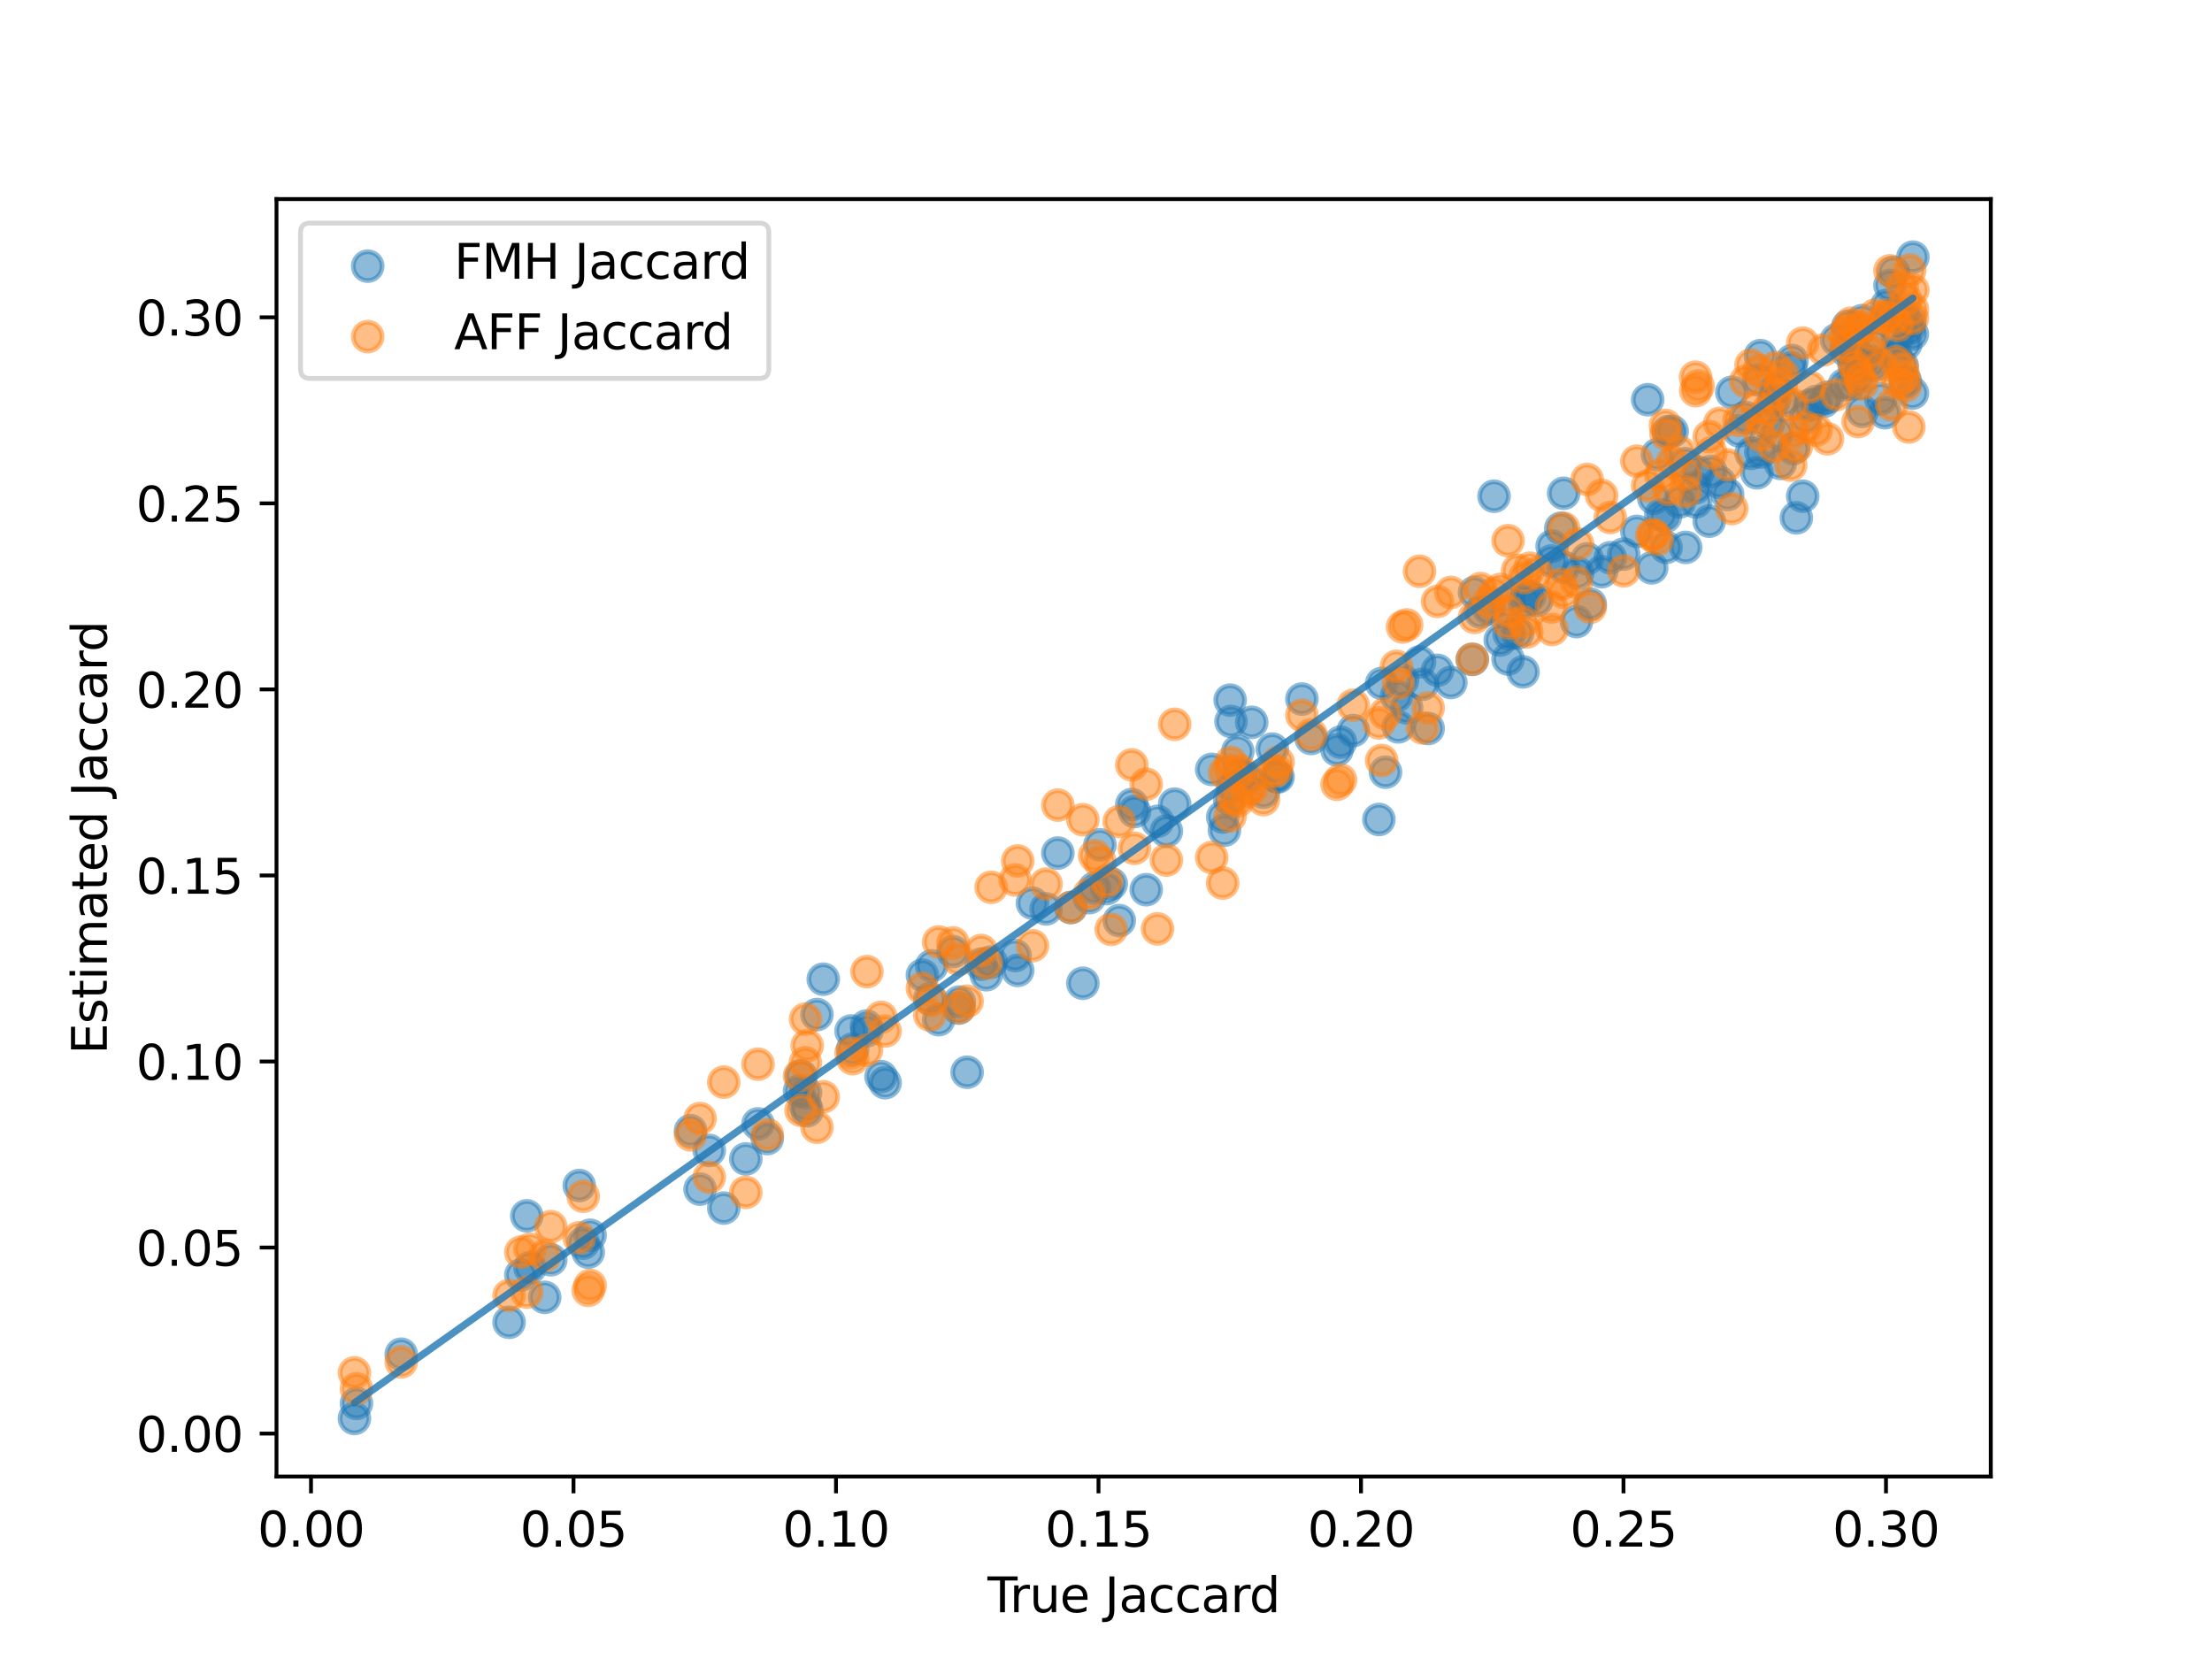 <?xml version="1.0" encoding="utf-8" standalone="no"?>
<!DOCTYPE svg PUBLIC "-//W3C//DTD SVG 1.1//EN"
  "http://www.w3.org/Graphics/SVG/1.1/DTD/svg11.dtd">
<svg xmlns:xlink="http://www.w3.org/1999/xlink" width="460.8pt" height="345.6pt" viewBox="0 0 460.8 345.6" xmlns="http://www.w3.org/2000/svg" version="1.1">
 <defs>
  <style type="text/css">*{stroke-linejoin: round; stroke-linecap: butt}</style>
 </defs>
 <g id="figure_1">
  <g id="patch_1">
   <path d="M 0 345.6 
L 460.8 345.6 
L 460.8 0 
L 0 0 
z
" style="fill: #ffffff"/>
  </g>
  <g id="axes_1">
   <g id="patch_2">
    <path d="M 57.6 307.584 
L 414.72 307.584 
L 414.72 41.472 
L 57.6 41.472 
z
" style="fill: #ffffff"/>
   </g>
   <g id="PathCollection_1">
    <defs>
     <path id="m80fdca11f7" d="M 0 3 
C 0.796 3 1.559 2.684 2.121 2.121 
C 2.684 1.559 3 0.796 3 0 
C 3 -0.796 2.684 -1.559 2.121 -2.121 
C 1.559 -2.684 0.796 -3 0 -3 
C -0.796 -3 -1.559 -2.684 -2.121 -2.121 
C -2.684 -1.559 -3 -0.796 -3 0 
C -3 0.796 -2.684 1.559 -2.121 2.121 
C -1.559 2.684 -0.796 3 0 3 
z
" style="stroke: #1f77b4; stroke-opacity: 0.5"/>
    </defs>
    <g clip-path="url(#pa4081ceba1)">
     <use xlink:href="#m80fdca11f7" x="386.255" y="75.8" style="fill: #1f77b4; fill-opacity: 0.5; stroke: #1f77b4; stroke-opacity: 0.5"/>
     <use xlink:href="#m80fdca11f7" x="205.456" y="203.055" style="fill: #1f77b4; fill-opacity: 0.5; stroke: #1f77b4; stroke-opacity: 0.5"/>
     <use xlink:href="#m80fdca11f7" x="194.083" y="201.213" style="fill: #1f77b4; fill-opacity: 0.5; stroke: #1f77b4; stroke-opacity: 0.5"/>
     <use xlink:href="#m80fdca11f7" x="371.373" y="83.421" style="fill: #1f77b4; fill-opacity: 0.5; stroke: #1f77b4; stroke-opacity: 0.5"/>
     <use xlink:href="#m80fdca11f7" x="391.802" y="83.096" style="fill: #1f77b4; fill-opacity: 0.5; stroke: #1f77b4; stroke-opacity: 0.5"/>
     <use xlink:href="#m80fdca11f7" x="242.984" y="173.131" style="fill: #1f77b4; fill-opacity: 0.5; stroke: #1f77b4; stroke-opacity: 0.5"/>
     <use xlink:href="#m80fdca11f7" x="390.604" y="72.113" style="fill: #1f77b4; fill-opacity: 0.5; stroke: #1f77b4; stroke-opacity: 0.5"/>
     <use xlink:href="#m80fdca11f7" x="73.833" y="295.488" style="fill: #1f77b4; fill-opacity: 0.5; stroke: #1f77b4; stroke-opacity: 0.5"/>
     <use xlink:href="#m80fdca11f7" x="387.938" y="85.695" style="fill: #1f77b4; fill-opacity: 0.5; stroke: #1f77b4; stroke-opacity: 0.5"/>
     <use xlink:href="#m80fdca11f7" x="325.134" y="110.064" style="fill: #1f77b4; fill-opacity: 0.5; stroke: #1f77b4; stroke-opacity: 0.5"/>
     <use xlink:href="#m80fdca11f7" x="311.238" y="103.371" style="fill: #1f77b4; fill-opacity: 0.5; stroke: #1f77b4; stroke-opacity: 0.5"/>
     <use xlink:href="#m80fdca11f7" x="325.741" y="102.759" style="fill: #1f77b4; fill-opacity: 0.5; stroke: #1f77b4; stroke-opacity: 0.5"/>
     <use xlink:href="#m80fdca11f7" x="314.383" y="132.038" style="fill: #1f77b4; fill-opacity: 0.5; stroke: #1f77b4; stroke-opacity: 0.5"/>
     <use xlink:href="#m80fdca11f7" x="195.539" y="212.421" style="fill: #1f77b4; fill-opacity: 0.5; stroke: #1f77b4; stroke-opacity: 0.5"/>
     <use xlink:href="#m80fdca11f7" x="318.713" y="124.11" style="fill: #1f77b4; fill-opacity: 0.5; stroke: #1f77b4; stroke-opacity: 0.5"/>
     <use xlink:href="#m80fdca11f7" x="258.432" y="161.373" style="fill: #1f77b4; fill-opacity: 0.5; stroke: #1f77b4; stroke-opacity: 0.5"/>
     <use xlink:href="#m80fdca11f7" x="394.944" y="74.152" style="fill: #1f77b4; fill-opacity: 0.5; stroke: #1f77b4; stroke-opacity: 0.5"/>
     <use xlink:href="#m80fdca11f7" x="396.285" y="65.482" style="fill: #1f77b4; fill-opacity: 0.5; stroke: #1f77b4; stroke-opacity: 0.5"/>
     <use xlink:href="#m80fdca11f7" x="386.825" y="73.796" style="fill: #1f77b4; fill-opacity: 0.5; stroke: #1f77b4; stroke-opacity: 0.5"/>
     <use xlink:href="#m80fdca11f7" x="366.362" y="79.161" style="fill: #1f77b4; fill-opacity: 0.5; stroke: #1f77b4; stroke-opacity: 0.5"/>
     <use xlink:href="#m80fdca11f7" x="260.75" y="150.477" style="fill: #1f77b4; fill-opacity: 0.5; stroke: #1f77b4; stroke-opacity: 0.5"/>
     <use xlink:href="#m80fdca11f7" x="348.342" y="89.861" style="fill: #1f77b4; fill-opacity: 0.5; stroke: #1f77b4; stroke-opacity: 0.5"/>
     <use xlink:href="#m80fdca11f7" x="358.244" y="100.502" style="fill: #1f77b4; fill-opacity: 0.5; stroke: #1f77b4; stroke-opacity: 0.5"/>
     <use xlink:href="#m80fdca11f7" x="254.711" y="170.197" style="fill: #1f77b4; fill-opacity: 0.5; stroke: #1f77b4; stroke-opacity: 0.5"/>
     <use xlink:href="#m80fdca11f7" x="201.47" y="223.364" style="fill: #1f77b4; fill-opacity: 0.5; stroke: #1f77b4; stroke-opacity: 0.5"/>
     <use xlink:href="#m80fdca11f7" x="351.088" y="96.586" style="fill: #1f77b4; fill-opacity: 0.5; stroke: #1f77b4; stroke-opacity: 0.5"/>
     <use xlink:href="#m80fdca11f7" x="215.082" y="188.142" style="fill: #1f77b4; fill-opacity: 0.5; stroke: #1f77b4; stroke-opacity: 0.5"/>
     <use xlink:href="#m80fdca11f7" x="380.698" y="82.756" style="fill: #1f77b4; fill-opacity: 0.5; stroke: #1f77b4; stroke-opacity: 0.5"/>
     <use xlink:href="#m80fdca11f7" x="199.696" y="210.009" style="fill: #1f77b4; fill-opacity: 0.5; stroke: #1f77b4; stroke-opacity: 0.5"/>
     <use xlink:href="#m80fdca11f7" x="177.296" y="214.774" style="fill: #1f77b4; fill-opacity: 0.5; stroke: #1f77b4; stroke-opacity: 0.5"/>
     <use xlink:href="#m80fdca11f7" x="228.044" y="184.978" style="fill: #1f77b4; fill-opacity: 0.5; stroke: #1f77b4; stroke-opacity: 0.5"/>
     <use xlink:href="#m80fdca11f7" x="373.038" y="76.629" style="fill: #1f77b4; fill-opacity: 0.5; stroke: #1f77b4; stroke-opacity: 0.5"/>
     <use xlink:href="#m80fdca11f7" x="122.537" y="260.856" style="fill: #1f77b4; fill-opacity: 0.5; stroke: #1f77b4; stroke-opacity: 0.5"/>
     <use xlink:href="#m80fdca11f7" x="108.502" y="265.595" style="fill: #1f77b4; fill-opacity: 0.5; stroke: #1f77b4; stroke-opacity: 0.5"/>
     <use xlink:href="#m80fdca11f7" x="353.215" y="101.615" style="fill: #1f77b4; fill-opacity: 0.5; stroke: #1f77b4; stroke-opacity: 0.5"/>
     <use xlink:href="#m80fdca11f7" x="287.828" y="142.366" style="fill: #1f77b4; fill-opacity: 0.5; stroke: #1f77b4; stroke-opacity: 0.5"/>
     <use xlink:href="#m80fdca11f7" x="150.777" y="251.665" style="fill: #1f77b4; fill-opacity: 0.5; stroke: #1f77b4; stroke-opacity: 0.5"/>
     <use xlink:href="#m80fdca11f7" x="398.393" y="81.895" style="fill: #1f77b4; fill-opacity: 0.5; stroke: #1f77b4; stroke-opacity: 0.5"/>
     <use xlink:href="#m80fdca11f7" x="238.775" y="185.343" style="fill: #1f77b4; fill-opacity: 0.5; stroke: #1f77b4; stroke-opacity: 0.5"/>
     <use xlink:href="#m80fdca11f7" x="287.251" y="170.715" style="fill: #1f77b4; fill-opacity: 0.5; stroke: #1f77b4; stroke-opacity: 0.5"/>
     <use xlink:href="#m80fdca11f7" x="143.856" y="235.54" style="fill: #1f77b4; fill-opacity: 0.5; stroke: #1f77b4; stroke-opacity: 0.5"/>
     <use xlink:href="#m80fdca11f7" x="183.536" y="224.279" style="fill: #1f77b4; fill-opacity: 0.5; stroke: #1f77b4; stroke-opacity: 0.5"/>
     <use xlink:href="#m80fdca11f7" x="106.049" y="275.46" style="fill: #1f77b4; fill-opacity: 0.5; stroke: #1f77b4; stroke-opacity: 0.5"/>
     <use xlink:href="#m80fdca11f7" x="306.711" y="137.378" style="fill: #1f77b4; fill-opacity: 0.5; stroke: #1f77b4; stroke-opacity: 0.5"/>
     <use xlink:href="#m80fdca11f7" x="394.09" y="65.734" style="fill: #1f77b4; fill-opacity: 0.5; stroke: #1f77b4; stroke-opacity: 0.5"/>
     <use xlink:href="#m80fdca11f7" x="265.043" y="156.048" style="fill: #1f77b4; fill-opacity: 0.5; stroke: #1f77b4; stroke-opacity: 0.5"/>
     <use xlink:href="#m80fdca11f7" x="343.241" y="83.262" style="fill: #1f77b4; fill-opacity: 0.5; stroke: #1f77b4; stroke-opacity: 0.5"/>
     <use xlink:href="#m80fdca11f7" x="255.075" y="172.946" style="fill: #1f77b4; fill-opacity: 0.5; stroke: #1f77b4; stroke-opacity: 0.5"/>
     <use xlink:href="#m80fdca11f7" x="338.243" y="115.43" style="fill: #1f77b4; fill-opacity: 0.5; stroke: #1f77b4; stroke-opacity: 0.5"/>
     <use xlink:href="#m80fdca11f7" x="345.979" y="107.275" style="fill: #1f77b4; fill-opacity: 0.5; stroke: #1f77b4; stroke-opacity: 0.5"/>
     <use xlink:href="#m80fdca11f7" x="328.632" y="119.382" style="fill: #1f77b4; fill-opacity: 0.5; stroke: #1f77b4; stroke-opacity: 0.5"/>
     <use xlink:href="#m80fdca11f7" x="310.165" y="126.836" style="fill: #1f77b4; fill-opacity: 0.5; stroke: #1f77b4; stroke-opacity: 0.5"/>
     <use xlink:href="#m80fdca11f7" x="159.834" y="237.183" style="fill: #1f77b4; fill-opacity: 0.5; stroke: #1f77b4; stroke-opacity: 0.5"/>
     <use xlink:href="#m80fdca11f7" x="231.495" y="184.1" style="fill: #1f77b4; fill-opacity: 0.5; stroke: #1f77b4; stroke-opacity: 0.5"/>
     <use xlink:href="#m80fdca11f7" x="323.186" y="116.861" style="fill: #1f77b4; fill-opacity: 0.5; stroke: #1f77b4; stroke-opacity: 0.5"/>
     <use xlink:href="#m80fdca11f7" x="398.487" y="53.568" style="fill: #1f77b4; fill-opacity: 0.5; stroke: #1f77b4; stroke-opacity: 0.5"/>
     <use xlink:href="#m80fdca11f7" x="263.188" y="165.051" style="fill: #1f77b4; fill-opacity: 0.5; stroke: #1f77b4; stroke-opacity: 0.5"/>
     <use xlink:href="#m80fdca11f7" x="233.166" y="191.782" style="fill: #1f77b4; fill-opacity: 0.5; stroke: #1f77b4; stroke-opacity: 0.5"/>
     <use xlink:href="#m80fdca11f7" x="155.366" y="241.431" style="fill: #1f77b4; fill-opacity: 0.5; stroke: #1f77b4; stroke-opacity: 0.5"/>
     <use xlink:href="#m80fdca11f7" x="368.353" y="88.21" style="fill: #1f77b4; fill-opacity: 0.5; stroke: #1f77b4; stroke-opacity: 0.5"/>
     <use xlink:href="#m80fdca11f7" x="113.469" y="270.261" style="fill: #1f77b4; fill-opacity: 0.5; stroke: #1f77b4; stroke-opacity: 0.5"/>
     <use xlink:href="#m80fdca11f7" x="256.818" y="163.971" style="fill: #1f77b4; fill-opacity: 0.5; stroke: #1f77b4; stroke-opacity: 0.5"/>
     <use xlink:href="#m80fdca11f7" x="373.319" y="75.101" style="fill: #1f77b4; fill-opacity: 0.5; stroke: #1f77b4; stroke-opacity: 0.5"/>
     <use xlink:href="#m80fdca11f7" x="252.421" y="160.281" style="fill: #1f77b4; fill-opacity: 0.5; stroke: #1f77b4; stroke-opacity: 0.5"/>
     <use xlink:href="#m80fdca11f7" x="328.411" y="129.49" style="fill: #1f77b4; fill-opacity: 0.5; stroke: #1f77b4; stroke-opacity: 0.5"/>
     <use xlink:href="#m80fdca11f7" x="266.243" y="161.855" style="fill: #1f77b4; fill-opacity: 0.5; stroke: #1f77b4; stroke-opacity: 0.5"/>
     <use xlink:href="#m80fdca11f7" x="323.337" y="113.761" style="fill: #1f77b4; fill-opacity: 0.5; stroke: #1f77b4; stroke-opacity: 0.5"/>
     <use xlink:href="#m80fdca11f7" x="296.339" y="142.54" style="fill: #1f77b4; fill-opacity: 0.5; stroke: #1f77b4; stroke-opacity: 0.5"/>
     <use xlink:href="#m80fdca11f7" x="317.593" y="125.462" style="fill: #1f77b4; fill-opacity: 0.5; stroke: #1f77b4; stroke-opacity: 0.5"/>
     <use xlink:href="#m80fdca11f7" x="223.072" y="189.061" style="fill: #1f77b4; fill-opacity: 0.5; stroke: #1f77b4; stroke-opacity: 0.5"/>
     <use xlink:href="#m80fdca11f7" x="393.716" y="59.457" style="fill: #1f77b4; fill-opacity: 0.5; stroke: #1f77b4; stroke-opacity: 0.5"/>
     <use xlink:href="#m80fdca11f7" x="193.701" y="208.054" style="fill: #1f77b4; fill-opacity: 0.5; stroke: #1f77b4; stroke-opacity: 0.5"/>
     <use xlink:href="#m80fdca11f7" x="392.658" y="85.982" style="fill: #1f77b4; fill-opacity: 0.5; stroke: #1f77b4; stroke-opacity: 0.5"/>
     <use xlink:href="#m80fdca11f7" x="259.814" y="162.076" style="fill: #1f77b4; fill-opacity: 0.5; stroke: #1f77b4; stroke-opacity: 0.5"/>
     <use xlink:href="#m80fdca11f7" x="241.133" y="171.099" style="fill: #1f77b4; fill-opacity: 0.5; stroke: #1f77b4; stroke-opacity: 0.5"/>
     <use xlink:href="#m80fdca11f7" x="83.579" y="282.107" style="fill: #1f77b4; fill-opacity: 0.5; stroke: #1f77b4; stroke-opacity: 0.5"/>
     <use xlink:href="#m80fdca11f7" x="147.752" y="239.656" style="fill: #1f77b4; fill-opacity: 0.5; stroke: #1f77b4; stroke-opacity: 0.5"/>
     <use xlink:href="#m80fdca11f7" x="397.834" y="67.042" style="fill: #1f77b4; fill-opacity: 0.5; stroke: #1f77b4; stroke-opacity: 0.5"/>
     <use xlink:href="#m80fdca11f7" x="325.718" y="118.159" style="fill: #1f77b4; fill-opacity: 0.5; stroke: #1f77b4; stroke-opacity: 0.5"/>
     <use xlink:href="#m80fdca11f7" x="347.079" y="114.031" style="fill: #1f77b4; fill-opacity: 0.5; stroke: #1f77b4; stroke-opacity: 0.5"/>
     <use xlink:href="#m80fdca11f7" x="318.064" y="124.206" style="fill: #1f77b4; fill-opacity: 0.5; stroke: #1f77b4; stroke-opacity: 0.5"/>
     <use xlink:href="#m80fdca11f7" x="387.591" y="75.959" style="fill: #1f77b4; fill-opacity: 0.5; stroke: #1f77b4; stroke-opacity: 0.5"/>
     <use xlink:href="#m80fdca11f7" x="314.264" y="125.379" style="fill: #1f77b4; fill-opacity: 0.5; stroke: #1f77b4; stroke-opacity: 0.5"/>
     <use xlink:href="#m80fdca11f7" x="363.658" y="86.983" style="fill: #1f77b4; fill-opacity: 0.5; stroke: #1f77b4; stroke-opacity: 0.5"/>
     <use xlink:href="#m80fdca11f7" x="256.44" y="150.292" style="fill: #1f77b4; fill-opacity: 0.5; stroke: #1f77b4; stroke-opacity: 0.5"/>
     <use xlink:href="#m80fdca11f7" x="217.913" y="189.34" style="fill: #1f77b4; fill-opacity: 0.5; stroke: #1f77b4; stroke-opacity: 0.5"/>
     <use xlink:href="#m80fdca11f7" x="229.139" y="176.001" style="fill: #1f77b4; fill-opacity: 0.5; stroke: #1f77b4; stroke-opacity: 0.5"/>
     <use xlink:href="#m80fdca11f7" x="377.009" y="84.397" style="fill: #1f77b4; fill-opacity: 0.5; stroke: #1f77b4; stroke-opacity: 0.5"/>
     <use xlink:href="#m80fdca11f7" x="170.187" y="211.353" style="fill: #1f77b4; fill-opacity: 0.5; stroke: #1f77b4; stroke-opacity: 0.5"/>
     <use xlink:href="#m80fdca11f7" x="212.008" y="202.15" style="fill: #1f77b4; fill-opacity: 0.5; stroke: #1f77b4; stroke-opacity: 0.5"/>
     <use xlink:href="#m80fdca11f7" x="302.239" y="142.177" style="fill: #1f77b4; fill-opacity: 0.5; stroke: #1f77b4; stroke-opacity: 0.5"/>
     <use xlink:href="#m80fdca11f7" x="244.714" y="167.515" style="fill: #1f77b4; fill-opacity: 0.5; stroke: #1f77b4; stroke-opacity: 0.5"/>
     <use xlink:href="#m80fdca11f7" x="375.539" y="103.373" style="fill: #1f77b4; fill-opacity: 0.5; stroke: #1f77b4; stroke-opacity: 0.5"/>
     <use xlink:href="#m80fdca11f7" x="353.257" y="104.563" style="fill: #1f77b4; fill-opacity: 0.5; stroke: #1f77b4; stroke-opacity: 0.5"/>
     <use xlink:href="#m80fdca11f7" x="379.932" y="83.603" style="fill: #1f77b4; fill-opacity: 0.5; stroke: #1f77b4; stroke-opacity: 0.5"/>
     <use xlink:href="#m80fdca11f7" x="236.328" y="169.062" style="fill: #1f77b4; fill-opacity: 0.5; stroke: #1f77b4; stroke-opacity: 0.5"/>
     <use xlink:href="#m80fdca11f7" x="396.942" y="79.471" style="fill: #1f77b4; fill-opacity: 0.5; stroke: #1f77b4; stroke-opacity: 0.5"/>
     <use xlink:href="#m80fdca11f7" x="167.811" y="227.619" style="fill: #1f77b4; fill-opacity: 0.5; stroke: #1f77b4; stroke-opacity: 0.5"/>
     <use xlink:href="#m80fdca11f7" x="370.205" y="90.19" style="fill: #1f77b4; fill-opacity: 0.5; stroke: #1f77b4; stroke-opacity: 0.5"/>
     <use xlink:href="#m80fdca11f7" x="171.499" y="203.984" style="fill: #1f77b4; fill-opacity: 0.5; stroke: #1f77b4; stroke-opacity: 0.5"/>
     <use xlink:href="#m80fdca11f7" x="335.45" y="116.188" style="fill: #1f77b4; fill-opacity: 0.5; stroke: #1f77b4; stroke-opacity: 0.5"/>
     <use xlink:href="#m80fdca11f7" x="312.526" y="133.334" style="fill: #1f77b4; fill-opacity: 0.5; stroke: #1f77b4; stroke-opacity: 0.5"/>
     <use xlink:href="#m80fdca11f7" x="290.913" y="144.989" style="fill: #1f77b4; fill-opacity: 0.5; stroke: #1f77b4; stroke-opacity: 0.5"/>
     <use xlink:href="#m80fdca11f7" x="344.077" y="118.296" style="fill: #1f77b4; fill-opacity: 0.5; stroke: #1f77b4; stroke-opacity: 0.5"/>
     <use xlink:href="#m80fdca11f7" x="351.154" y="114.032" style="fill: #1f77b4; fill-opacity: 0.5; stroke: #1f77b4; stroke-opacity: 0.5"/>
     <use xlink:href="#m80fdca11f7" x="347.565" y="89.907" style="fill: #1f77b4; fill-opacity: 0.5; stroke: #1f77b4; stroke-opacity: 0.5"/>
     <use xlink:href="#m80fdca11f7" x="145.831" y="247.722" style="fill: #1f77b4; fill-opacity: 0.5; stroke: #1f77b4; stroke-opacity: 0.5"/>
     <use xlink:href="#m80fdca11f7" x="353.745" y="98.375" style="fill: #1f77b4; fill-opacity: 0.5; stroke: #1f77b4; stroke-opacity: 0.5"/>
     <use xlink:href="#m80fdca11f7" x="386.817" y="78.908" style="fill: #1f77b4; fill-opacity: 0.5; stroke: #1f77b4; stroke-opacity: 0.5"/>
     <use xlink:href="#m80fdca11f7" x="317.27" y="139.96" style="fill: #1f77b4; fill-opacity: 0.5; stroke: #1f77b4; stroke-opacity: 0.5"/>
     <use xlink:href="#m80fdca11f7" x="384.606" y="73.041" style="fill: #1f77b4; fill-opacity: 0.5; stroke: #1f77b4; stroke-opacity: 0.5"/>
     <use xlink:href="#m80fdca11f7" x="370.871" y="96.531" style="fill: #1f77b4; fill-opacity: 0.5; stroke: #1f77b4; stroke-opacity: 0.5"/>
     <use xlink:href="#m80fdca11f7" x="110.408" y="264.083" style="fill: #1f77b4; fill-opacity: 0.5; stroke: #1f77b4; stroke-opacity: 0.5"/>
     <use xlink:href="#m80fdca11f7" x="114.738" y="262.431" style="fill: #1f77b4; fill-opacity: 0.5; stroke: #1f77b4; stroke-opacity: 0.5"/>
     <use xlink:href="#m80fdca11f7" x="211.464" y="199.054" style="fill: #1f77b4; fill-opacity: 0.5; stroke: #1f77b4; stroke-opacity: 0.5"/>
     <use xlink:href="#m80fdca11f7" x="279.258" y="154.605" style="fill: #1f77b4; fill-opacity: 0.5; stroke: #1f77b4; stroke-opacity: 0.5"/>
     <use xlink:href="#m80fdca11f7" x="320.158" y="125.049" style="fill: #1f77b4; fill-opacity: 0.5; stroke: #1f77b4; stroke-opacity: 0.5"/>
     <use xlink:href="#m80fdca11f7" x="177.625" y="218.546" style="fill: #1f77b4; fill-opacity: 0.5; stroke: #1f77b4; stroke-opacity: 0.5"/>
     <use xlink:href="#m80fdca11f7" x="333.646" y="119.1" style="fill: #1f77b4; fill-opacity: 0.5; stroke: #1f77b4; stroke-opacity: 0.5"/>
     <use xlink:href="#m80fdca11f7" x="198.527" y="198.242" style="fill: #1f77b4; fill-opacity: 0.5; stroke: #1f77b4; stroke-opacity: 0.5"/>
     <use xlink:href="#m80fdca11f7" x="389.674" y="75.291" style="fill: #1f77b4; fill-opacity: 0.5; stroke: #1f77b4; stroke-opacity: 0.5"/>
     <use xlink:href="#m80fdca11f7" x="307.166" y="123.401" style="fill: #1f77b4; fill-opacity: 0.5; stroke: #1f77b4; stroke-opacity: 0.5"/>
     <use xlink:href="#m80fdca11f7" x="364.779" y="94.454" style="fill: #1f77b4; fill-opacity: 0.5; stroke: #1f77b4; stroke-opacity: 0.5"/>
     <use xlink:href="#m80fdca11f7" x="271.209" y="145.628" style="fill: #1f77b4; fill-opacity: 0.5; stroke: #1f77b4; stroke-opacity: 0.5"/>
     <use xlink:href="#m80fdca11f7" x="366.002" y="98.499" style="fill: #1f77b4; fill-opacity: 0.5; stroke: #1f77b4; stroke-opacity: 0.5"/>
     <use xlink:href="#m80fdca11f7" x="385.539" y="79.933" style="fill: #1f77b4; fill-opacity: 0.5; stroke: #1f77b4; stroke-opacity: 0.5"/>
     <use xlink:href="#m80fdca11f7" x="292.173" y="141.723" style="fill: #1f77b4; fill-opacity: 0.5; stroke: #1f77b4; stroke-opacity: 0.5"/>
     <use xlink:href="#m80fdca11f7" x="226.921" y="187.005" style="fill: #1f77b4; fill-opacity: 0.5; stroke: #1f77b4; stroke-opacity: 0.5"/>
     <use xlink:href="#m80fdca11f7" x="256.163" y="166.535" style="fill: #1f77b4; fill-opacity: 0.5; stroke: #1f77b4; stroke-opacity: 0.5"/>
     <use xlink:href="#m80fdca11f7" x="180.599" y="214.728" style="fill: #1f77b4; fill-opacity: 0.5; stroke: #1f77b4; stroke-opacity: 0.5"/>
     <use xlink:href="#m80fdca11f7" x="390.192" y="76.196" style="fill: #1f77b4; fill-opacity: 0.5; stroke: #1f77b4; stroke-opacity: 0.5"/>
     <use xlink:href="#m80fdca11f7" x="373.612" y="93.445" style="fill: #1f77b4; fill-opacity: 0.5; stroke: #1f77b4; stroke-opacity: 0.5"/>
     <use xlink:href="#m80fdca11f7" x="393.051" y="63.613" style="fill: #1f77b4; fill-opacity: 0.5; stroke: #1f77b4; stroke-opacity: 0.5"/>
     <use xlink:href="#m80fdca11f7" x="295.718" y="137.895" style="fill: #1f77b4; fill-opacity: 0.5; stroke: #1f77b4; stroke-opacity: 0.5"/>
     <use xlink:href="#m80fdca11f7" x="281.906" y="152.19" style="fill: #1f77b4; fill-opacity: 0.5; stroke: #1f77b4; stroke-opacity: 0.5"/>
     <use xlink:href="#m80fdca11f7" x="121.493" y="258.967" style="fill: #1f77b4; fill-opacity: 0.5; stroke: #1f77b4; stroke-opacity: 0.5"/>
     <use xlink:href="#m80fdca11f7" x="369.917" y="81.172" style="fill: #1f77b4; fill-opacity: 0.5; stroke: #1f77b4; stroke-opacity: 0.5"/>
     <use xlink:href="#m80fdca11f7" x="349.866" y="104.565" style="fill: #1f77b4; fill-opacity: 0.5; stroke: #1f77b4; stroke-opacity: 0.5"/>
     <use xlink:href="#m80fdca11f7" x="382.554" y="70.793" style="fill: #1f77b4; fill-opacity: 0.5; stroke: #1f77b4; stroke-opacity: 0.5"/>
     <use xlink:href="#m80fdca11f7" x="299.468" y="139.642" style="fill: #1f77b4; fill-opacity: 0.5; stroke: #1f77b4; stroke-opacity: 0.5"/>
     <use xlink:href="#m80fdca11f7" x="293.032" y="147.465" style="fill: #1f77b4; fill-opacity: 0.5; stroke: #1f77b4; stroke-opacity: 0.5"/>
     <use xlink:href="#m80fdca11f7" x="230.561" y="185.113" style="fill: #1f77b4; fill-opacity: 0.5; stroke: #1f77b4; stroke-opacity: 0.5"/>
     <use xlink:href="#m80fdca11f7" x="395.316" y="69.992" style="fill: #1f77b4; fill-opacity: 0.5; stroke: #1f77b4; stroke-opacity: 0.5"/>
     <use xlink:href="#m80fdca11f7" x="384.934" y="67.994" style="fill: #1f77b4; fill-opacity: 0.5; stroke: #1f77b4; stroke-opacity: 0.5"/>
     <use xlink:href="#m80fdca11f7" x="356.071" y="108.57" style="fill: #1f77b4; fill-opacity: 0.5; stroke: #1f77b4; stroke-opacity: 0.5"/>
     <use xlink:href="#m80fdca11f7" x="256.252" y="145.853" style="fill: #1f77b4; fill-opacity: 0.5; stroke: #1f77b4; stroke-opacity: 0.5"/>
     <use xlink:href="#m80fdca11f7" x="204.415" y="200.85" style="fill: #1f77b4; fill-opacity: 0.5; stroke: #1f77b4; stroke-opacity: 0.5"/>
     <use xlink:href="#m80fdca11f7" x="220.369" y="177.706" style="fill: #1f77b4; fill-opacity: 0.5; stroke: #1f77b4; stroke-opacity: 0.5"/>
     <use xlink:href="#m80fdca11f7" x="235.767" y="167.602" style="fill: #1f77b4; fill-opacity: 0.5; stroke: #1f77b4; stroke-opacity: 0.5"/>
     <use xlink:href="#m80fdca11f7" x="362.283" y="89.754" style="fill: #1f77b4; fill-opacity: 0.5; stroke: #1f77b4; stroke-opacity: 0.5"/>
     <use xlink:href="#m80fdca11f7" x="340.992" y="110.695" style="fill: #1f77b4; fill-opacity: 0.5; stroke: #1f77b4; stroke-opacity: 0.5"/>
     <use xlink:href="#m80fdca11f7" x="308.405" y="127.519" style="fill: #1f77b4; fill-opacity: 0.5; stroke: #1f77b4; stroke-opacity: 0.5"/>
     <use xlink:href="#m80fdca11f7" x="376.166" y="86.945" style="fill: #1f77b4; fill-opacity: 0.5; stroke: #1f77b4; stroke-opacity: 0.5"/>
     <use xlink:href="#m80fdca11f7" x="366.798" y="94.157" style="fill: #1f77b4; fill-opacity: 0.5; stroke: #1f77b4; stroke-opacity: 0.5"/>
     <use xlink:href="#m80fdca11f7" x="180.5" y="213.744" style="fill: #1f77b4; fill-opacity: 0.5; stroke: #1f77b4; stroke-opacity: 0.5"/>
     <use xlink:href="#m80fdca11f7" x="316.146" y="131.851" style="fill: #1f77b4; fill-opacity: 0.5; stroke: #1f77b4; stroke-opacity: 0.5"/>
     <use xlink:href="#m80fdca11f7" x="166.556" y="227.273" style="fill: #1f77b4; fill-opacity: 0.5; stroke: #1f77b4; stroke-opacity: 0.5"/>
     <use xlink:href="#m80fdca11f7" x="396.648" y="66.208" style="fill: #1f77b4; fill-opacity: 0.5; stroke: #1f77b4; stroke-opacity: 0.5"/>
     <use xlink:href="#m80fdca11f7" x="265.874" y="161.769" style="fill: #1f77b4; fill-opacity: 0.5; stroke: #1f77b4; stroke-opacity: 0.5"/>
     <use xlink:href="#m80fdca11f7" x="398.375" y="69.592" style="fill: #1f77b4; fill-opacity: 0.5; stroke: #1f77b4; stroke-opacity: 0.5"/>
     <use xlink:href="#m80fdca11f7" x="273.129" y="153.838" style="fill: #1f77b4; fill-opacity: 0.5; stroke: #1f77b4; stroke-opacity: 0.5"/>
     <use xlink:href="#m80fdca11f7" x="346.949" y="107.602" style="fill: #1f77b4; fill-opacity: 0.5; stroke: #1f77b4; stroke-opacity: 0.5"/>
     <use xlink:href="#m80fdca11f7" x="166.884" y="224.145" style="fill: #1f77b4; fill-opacity: 0.5; stroke: #1f77b4; stroke-opacity: 0.5"/>
     <use xlink:href="#m80fdca11f7" x="167.777" y="230.302" style="fill: #1f77b4; fill-opacity: 0.5; stroke: #1f77b4; stroke-opacity: 0.5"/>
     <use xlink:href="#m80fdca11f7" x="397.652" y="68.485" style="fill: #1f77b4; fill-opacity: 0.5; stroke: #1f77b4; stroke-opacity: 0.5"/>
     <use xlink:href="#m80fdca11f7" x="387.077" y="68.893" style="fill: #1f77b4; fill-opacity: 0.5; stroke: #1f77b4; stroke-opacity: 0.5"/>
     <use xlink:href="#m80fdca11f7" x="387.924" y="66.793" style="fill: #1f77b4; fill-opacity: 0.5; stroke: #1f77b4; stroke-opacity: 0.5"/>
     <use xlink:href="#m80fdca11f7" x="225.58" y="204.832" style="fill: #1f77b4; fill-opacity: 0.5; stroke: #1f77b4; stroke-opacity: 0.5"/>
     <use xlink:href="#m80fdca11f7" x="314.158" y="137.292" style="fill: #1f77b4; fill-opacity: 0.5; stroke: #1f77b4; stroke-opacity: 0.5"/>
     <use xlink:href="#m80fdca11f7" x="297.511" y="151.762" style="fill: #1f77b4; fill-opacity: 0.5; stroke: #1f77b4; stroke-opacity: 0.5"/>
     <use xlink:href="#m80fdca11f7" x="74.259" y="292.35" style="fill: #1f77b4; fill-opacity: 0.5; stroke: #1f77b4; stroke-opacity: 0.5"/>
     <use xlink:href="#m80fdca11f7" x="199.832" y="208.748" style="fill: #1f77b4; fill-opacity: 0.5; stroke: #1f77b4; stroke-opacity: 0.5"/>
     <use xlink:href="#m80fdca11f7" x="168.151" y="231.394" style="fill: #1f77b4; fill-opacity: 0.5; stroke: #1f77b4; stroke-opacity: 0.5"/>
     <use xlink:href="#m80fdca11f7" x="359.899" y="103.018" style="fill: #1f77b4; fill-opacity: 0.5; stroke: #1f77b4; stroke-opacity: 0.5"/>
     <use xlink:href="#m80fdca11f7" x="395.369" y="65.896" style="fill: #1f77b4; fill-opacity: 0.5; stroke: #1f77b4; stroke-opacity: 0.5"/>
     <use xlink:href="#m80fdca11f7" x="345.27" y="94.693" style="fill: #1f77b4; fill-opacity: 0.5; stroke: #1f77b4; stroke-opacity: 0.5"/>
     <use xlink:href="#m80fdca11f7" x="396.245" y="76.142" style="fill: #1f77b4; fill-opacity: 0.5; stroke: #1f77b4; stroke-opacity: 0.5"/>
     <use xlink:href="#m80fdca11f7" x="288.633" y="160.857" style="fill: #1f77b4; fill-opacity: 0.5; stroke: #1f77b4; stroke-opacity: 0.5"/>
     <use xlink:href="#m80fdca11f7" x="120.668" y="246.968" style="fill: #1f77b4; fill-opacity: 0.5; stroke: #1f77b4; stroke-opacity: 0.5"/>
     <use xlink:href="#m80fdca11f7" x="330.637" y="116.408" style="fill: #1f77b4; fill-opacity: 0.5; stroke: #1f77b4; stroke-opacity: 0.5"/>
     <use xlink:href="#m80fdca11f7" x="384.196" y="80.153" style="fill: #1f77b4; fill-opacity: 0.5; stroke: #1f77b4; stroke-opacity: 0.5"/>
     <use xlink:href="#m80fdca11f7" x="291.301" y="151.423" style="fill: #1f77b4; fill-opacity: 0.5; stroke: #1f77b4; stroke-opacity: 0.5"/>
     <use xlink:href="#m80fdca11f7" x="257.851" y="156.511" style="fill: #1f77b4; fill-opacity: 0.5; stroke: #1f77b4; stroke-opacity: 0.5"/>
     <use xlink:href="#m80fdca11f7" x="122.935" y="257.329" style="fill: #1f77b4; fill-opacity: 0.5; stroke: #1f77b4; stroke-opacity: 0.5"/>
     <use xlink:href="#m80fdca11f7" x="192.15" y="203.138" style="fill: #1f77b4; fill-opacity: 0.5; stroke: #1f77b4; stroke-opacity: 0.5"/>
     <use xlink:href="#m80fdca11f7" x="366.718" y="74.083" style="fill: #1f77b4; fill-opacity: 0.5; stroke: #1f77b4; stroke-opacity: 0.5"/>
     <use xlink:href="#m80fdca11f7" x="278.523" y="156.229" style="fill: #1f77b4; fill-opacity: 0.5; stroke: #1f77b4; stroke-opacity: 0.5"/>
     <use xlink:href="#m80fdca11f7" x="331.27" y="125.843" style="fill: #1f77b4; fill-opacity: 0.5; stroke: #1f77b4; stroke-opacity: 0.5"/>
     <use xlink:href="#m80fdca11f7" x="360.762" y="81.722" style="fill: #1f77b4; fill-opacity: 0.5; stroke: #1f77b4; stroke-opacity: 0.5"/>
     <use xlink:href="#m80fdca11f7" x="157.91" y="234.125" style="fill: #1f77b4; fill-opacity: 0.5; stroke: #1f77b4; stroke-opacity: 0.5"/>
     <use xlink:href="#m80fdca11f7" x="184.386" y="225.55" style="fill: #1f77b4; fill-opacity: 0.5; stroke: #1f77b4; stroke-opacity: 0.5"/>
     <use xlink:href="#m80fdca11f7" x="109.744" y="253.279" style="fill: #1f77b4; fill-opacity: 0.5; stroke: #1f77b4; stroke-opacity: 0.5"/>
     <use xlink:href="#m80fdca11f7" x="206.47" y="200.41" style="fill: #1f77b4; fill-opacity: 0.5; stroke: #1f77b4; stroke-opacity: 0.5"/>
     <use xlink:href="#m80fdca11f7" x="344.509" y="103.794" style="fill: #1f77b4; fill-opacity: 0.5; stroke: #1f77b4; stroke-opacity: 0.5"/>
     <use xlink:href="#m80fdca11f7" x="356.424" y="98.229" style="fill: #1f77b4; fill-opacity: 0.5; stroke: #1f77b4; stroke-opacity: 0.5"/>
     <use xlink:href="#m80fdca11f7" x="394.463" y="56.739" style="fill: #1f77b4; fill-opacity: 0.5; stroke: #1f77b4; stroke-opacity: 0.5"/>
     <use xlink:href="#m80fdca11f7" x="378.341" y="83.631" style="fill: #1f77b4; fill-opacity: 0.5; stroke: #1f77b4; stroke-opacity: 0.5"/>
     <use xlink:href="#m80fdca11f7" x="374.215" y="107.875" style="fill: #1f77b4; fill-opacity: 0.5; stroke: #1f77b4; stroke-opacity: 0.5"/>
     <use xlink:href="#m80fdca11f7" x="369.499" y="83.516" style="fill: #1f77b4; fill-opacity: 0.5; stroke: #1f77b4; stroke-opacity: 0.5"/>
     <use xlink:href="#m80fdca11f7" x="397.003" y="71.662" style="fill: #1f77b4; fill-opacity: 0.5; stroke: #1f77b4; stroke-opacity: 0.5"/>
    </g>
   </g>
   <g id="PathCollection_2">
    <defs>
     <path id="ma752ffae6a" d="M 0 3 
C 0.796 3 1.559 2.684 2.121 2.121 
C 2.684 1.559 3 0.796 3 0 
C 3 -0.796 2.684 -1.559 2.121 -2.121 
C 1.559 -2.684 0.796 -3 0 -3 
C -0.796 -3 -1.559 -2.684 -2.121 -2.121 
C -2.684 -1.559 -3 -0.796 -3 0 
C -3 0.796 -2.684 1.559 -2.121 2.121 
C -1.559 2.684 -0.796 3 0 3 
z
" style="stroke: #ff7f0e; stroke-opacity: 0.5"/>
    </defs>
    <g clip-path="url(#pa4081ceba1)">
     <use xlink:href="#ma752ffae6a" x="386.255" y="76.125" style="fill: #ff7f0e; fill-opacity: 0.5; stroke: #ff7f0e; stroke-opacity: 0.5"/>
     <use xlink:href="#ma752ffae6a" x="205.456" y="200.666" style="fill: #ff7f0e; fill-opacity: 0.5; stroke: #ff7f0e; stroke-opacity: 0.5"/>
     <use xlink:href="#ma752ffae6a" x="194.083" y="208.379" style="fill: #ff7f0e; fill-opacity: 0.5; stroke: #ff7f0e; stroke-opacity: 0.5"/>
     <use xlink:href="#ma752ffae6a" x="371.373" y="78.034" style="fill: #ff7f0e; fill-opacity: 0.5; stroke: #ff7f0e; stroke-opacity: 0.5"/>
     <use xlink:href="#ma752ffae6a" x="391.802" y="76.151" style="fill: #ff7f0e; fill-opacity: 0.5; stroke: #ff7f0e; stroke-opacity: 0.5"/>
     <use xlink:href="#ma752ffae6a" x="242.984" y="179.17" style="fill: #ff7f0e; fill-opacity: 0.5; stroke: #ff7f0e; stroke-opacity: 0.5"/>
     <use xlink:href="#ma752ffae6a" x="390.604" y="65.638" style="fill: #ff7f0e; fill-opacity: 0.5; stroke: #ff7f0e; stroke-opacity: 0.5"/>
     <use xlink:href="#ma752ffae6a" x="73.833" y="285.981" style="fill: #ff7f0e; fill-opacity: 0.5; stroke: #ff7f0e; stroke-opacity: 0.5"/>
     <use xlink:href="#ma752ffae6a" x="387.938" y="68.247" style="fill: #ff7f0e; fill-opacity: 0.5; stroke: #ff7f0e; stroke-opacity: 0.5"/>
     <use xlink:href="#ma752ffae6a" x="325.134" y="121.705" style="fill: #ff7f0e; fill-opacity: 0.5; stroke: #ff7f0e; stroke-opacity: 0.5"/>
     <use xlink:href="#ma752ffae6a" x="311.238" y="123.614" style="fill: #ff7f0e; fill-opacity: 0.5; stroke: #ff7f0e; stroke-opacity: 0.5"/>
     <use xlink:href="#ma752ffae6a" x="325.741" y="123.392" style="fill: #ff7f0e; fill-opacity: 0.5; stroke: #ff7f0e; stroke-opacity: 0.5"/>
     <use xlink:href="#ma752ffae6a" x="314.383" y="127.376" style="fill: #ff7f0e; fill-opacity: 0.5; stroke: #ff7f0e; stroke-opacity: 0.5"/>
     <use xlink:href="#ma752ffae6a" x="195.539" y="196.22" style="fill: #ff7f0e; fill-opacity: 0.5; stroke: #ff7f0e; stroke-opacity: 0.5"/>
     <use xlink:href="#ma752ffae6a" x="318.713" y="118.368" style="fill: #ff7f0e; fill-opacity: 0.5; stroke: #ff7f0e; stroke-opacity: 0.5"/>
     <use xlink:href="#ma752ffae6a" x="258.432" y="160.583" style="fill: #ff7f0e; fill-opacity: 0.5; stroke: #ff7f0e; stroke-opacity: 0.5"/>
     <use xlink:href="#ma752ffae6a" x="394.944" y="75.341" style="fill: #ff7f0e; fill-opacity: 0.5; stroke: #ff7f0e; stroke-opacity: 0.5"/>
     <use xlink:href="#ma752ffae6a" x="396.285" y="76.74" style="fill: #ff7f0e; fill-opacity: 0.5; stroke: #ff7f0e; stroke-opacity: 0.5"/>
     <use xlink:href="#ma752ffae6a" x="386.825" y="68.23" style="fill: #ff7f0e; fill-opacity: 0.5; stroke: #ff7f0e; stroke-opacity: 0.5"/>
     <use xlink:href="#ma752ffae6a" x="366.362" y="77.26" style="fill: #ff7f0e; fill-opacity: 0.5; stroke: #ff7f0e; stroke-opacity: 0.5"/>
     <use xlink:href="#ma752ffae6a" x="260.75" y="164.125" style="fill: #ff7f0e; fill-opacity: 0.5; stroke: #ff7f0e; stroke-opacity: 0.5"/>
     <use xlink:href="#ma752ffae6a" x="348.342" y="96.293" style="fill: #ff7f0e; fill-opacity: 0.5; stroke: #ff7f0e; stroke-opacity: 0.5"/>
     <use xlink:href="#ma752ffae6a" x="358.244" y="88.195" style="fill: #ff7f0e; fill-opacity: 0.5; stroke: #ff7f0e; stroke-opacity: 0.5"/>
     <use xlink:href="#ma752ffae6a" x="254.711" y="183.955" style="fill: #ff7f0e; fill-opacity: 0.5; stroke: #ff7f0e; stroke-opacity: 0.5"/>
     <use xlink:href="#ma752ffae6a" x="201.47" y="208.57" style="fill: #ff7f0e; fill-opacity: 0.5; stroke: #ff7f0e; stroke-opacity: 0.5"/>
     <use xlink:href="#ma752ffae6a" x="351.088" y="102.435" style="fill: #ff7f0e; fill-opacity: 0.5; stroke: #ff7f0e; stroke-opacity: 0.5"/>
     <use xlink:href="#ma752ffae6a" x="215.082" y="197.006" style="fill: #ff7f0e; fill-opacity: 0.5; stroke: #ff7f0e; stroke-opacity: 0.5"/>
     <use xlink:href="#ma752ffae6a" x="380.698" y="91.413" style="fill: #ff7f0e; fill-opacity: 0.5; stroke: #ff7f0e; stroke-opacity: 0.5"/>
     <use xlink:href="#ma752ffae6a" x="199.696" y="199.852" style="fill: #ff7f0e; fill-opacity: 0.5; stroke: #ff7f0e; stroke-opacity: 0.5"/>
     <use xlink:href="#ma752ffae6a" x="177.296" y="219.361" style="fill: #ff7f0e; fill-opacity: 0.5; stroke: #ff7f0e; stroke-opacity: 0.5"/>
     <use xlink:href="#ma752ffae6a" x="228.044" y="178.24" style="fill: #ff7f0e; fill-opacity: 0.5; stroke: #ff7f0e; stroke-opacity: 0.5"/>
     <use xlink:href="#ma752ffae6a" x="373.038" y="96.889" style="fill: #ff7f0e; fill-opacity: 0.5; stroke: #ff7f0e; stroke-opacity: 0.5"/>
     <use xlink:href="#ma752ffae6a" x="122.537" y="268.802" style="fill: #ff7f0e; fill-opacity: 0.5; stroke: #ff7f0e; stroke-opacity: 0.5"/>
     <use xlink:href="#ma752ffae6a" x="108.502" y="260.85" style="fill: #ff7f0e; fill-opacity: 0.5; stroke: #ff7f0e; stroke-opacity: 0.5"/>
     <use xlink:href="#ma752ffae6a" x="353.215" y="78.571" style="fill: #ff7f0e; fill-opacity: 0.5; stroke: #ff7f0e; stroke-opacity: 0.5"/>
     <use xlink:href="#ma752ffae6a" x="287.828" y="158.432" style="fill: #ff7f0e; fill-opacity: 0.5; stroke: #ff7f0e; stroke-opacity: 0.5"/>
     <use xlink:href="#ma752ffae6a" x="150.777" y="225.425" style="fill: #ff7f0e; fill-opacity: 0.5; stroke: #ff7f0e; stroke-opacity: 0.5"/>
     <use xlink:href="#ma752ffae6a" x="398.393" y="64.4" style="fill: #ff7f0e; fill-opacity: 0.5; stroke: #ff7f0e; stroke-opacity: 0.5"/>
     <use xlink:href="#ma752ffae6a" x="238.775" y="163.358" style="fill: #ff7f0e; fill-opacity: 0.5; stroke: #ff7f0e; stroke-opacity: 0.5"/>
     <use xlink:href="#ma752ffae6a" x="287.251" y="150.601" style="fill: #ff7f0e; fill-opacity: 0.5; stroke: #ff7f0e; stroke-opacity: 0.5"/>
     <use xlink:href="#ma752ffae6a" x="143.856" y="236.428" style="fill: #ff7f0e; fill-opacity: 0.5; stroke: #ff7f0e; stroke-opacity: 0.5"/>
     <use xlink:href="#ma752ffae6a" x="183.536" y="211.934" style="fill: #ff7f0e; fill-opacity: 0.5; stroke: #ff7f0e; stroke-opacity: 0.5"/>
     <use xlink:href="#ma752ffae6a" x="106.049" y="269.879" style="fill: #ff7f0e; fill-opacity: 0.5; stroke: #ff7f0e; stroke-opacity: 0.5"/>
     <use xlink:href="#ma752ffae6a" x="306.711" y="137.321" style="fill: #ff7f0e; fill-opacity: 0.5; stroke: #ff7f0e; stroke-opacity: 0.5"/>
     <use xlink:href="#ma752ffae6a" x="394.09" y="84.359" style="fill: #ff7f0e; fill-opacity: 0.5; stroke: #ff7f0e; stroke-opacity: 0.5"/>
     <use xlink:href="#ma752ffae6a" x="265.043" y="160.613" style="fill: #ff7f0e; fill-opacity: 0.5; stroke: #ff7f0e; stroke-opacity: 0.5"/>
     <use xlink:href="#ma752ffae6a" x="343.241" y="101.184" style="fill: #ff7f0e; fill-opacity: 0.5; stroke: #ff7f0e; stroke-opacity: 0.5"/>
     <use xlink:href="#ma752ffae6a" x="255.075" y="160.992" style="fill: #ff7f0e; fill-opacity: 0.5; stroke: #ff7f0e; stroke-opacity: 0.5"/>
     <use xlink:href="#ma752ffae6a" x="338.243" y="118.917" style="fill: #ff7f0e; fill-opacity: 0.5; stroke: #ff7f0e; stroke-opacity: 0.5"/>
     <use xlink:href="#ma752ffae6a" x="345.979" y="98.888" style="fill: #ff7f0e; fill-opacity: 0.5; stroke: #ff7f0e; stroke-opacity: 0.5"/>
     <use xlink:href="#ma752ffae6a" x="328.632" y="113.307" style="fill: #ff7f0e; fill-opacity: 0.5; stroke: #ff7f0e; stroke-opacity: 0.5"/>
     <use xlink:href="#ma752ffae6a" x="310.165" y="125.402" style="fill: #ff7f0e; fill-opacity: 0.5; stroke: #ff7f0e; stroke-opacity: 0.5"/>
     <use xlink:href="#ma752ffae6a" x="159.834" y="236.362" style="fill: #ff7f0e; fill-opacity: 0.5; stroke: #ff7f0e; stroke-opacity: 0.5"/>
     <use xlink:href="#ma752ffae6a" x="231.495" y="193.591" style="fill: #ff7f0e; fill-opacity: 0.5; stroke: #ff7f0e; stroke-opacity: 0.5"/>
     <use xlink:href="#ma752ffae6a" x="323.186" y="126.444" style="fill: #ff7f0e; fill-opacity: 0.5; stroke: #ff7f0e; stroke-opacity: 0.5"/>
     <use xlink:href="#ma752ffae6a" x="398.487" y="60.417" style="fill: #ff7f0e; fill-opacity: 0.5; stroke: #ff7f0e; stroke-opacity: 0.5"/>
     <use xlink:href="#ma752ffae6a" x="263.188" y="166.579" style="fill: #ff7f0e; fill-opacity: 0.5; stroke: #ff7f0e; stroke-opacity: 0.5"/>
     <use xlink:href="#ma752ffae6a" x="233.166" y="171.135" style="fill: #ff7f0e; fill-opacity: 0.5; stroke: #ff7f0e; stroke-opacity: 0.5"/>
     <use xlink:href="#ma752ffae6a" x="155.366" y="248.39" style="fill: #ff7f0e; fill-opacity: 0.5; stroke: #ff7f0e; stroke-opacity: 0.5"/>
     <use xlink:href="#ma752ffae6a" x="368.353" y="85.319" style="fill: #ff7f0e; fill-opacity: 0.5; stroke: #ff7f0e; stroke-opacity: 0.5"/>
     <use xlink:href="#ma752ffae6a" x="113.469" y="261.594" style="fill: #ff7f0e; fill-opacity: 0.5; stroke: #ff7f0e; stroke-opacity: 0.5"/>
     <use xlink:href="#ma752ffae6a" x="256.818" y="166.454" style="fill: #ff7f0e; fill-opacity: 0.5; stroke: #ff7f0e; stroke-opacity: 0.5"/>
     <use xlink:href="#ma752ffae6a" x="373.319" y="84.269" style="fill: #ff7f0e; fill-opacity: 0.5; stroke: #ff7f0e; stroke-opacity: 0.5"/>
     <use xlink:href="#ma752ffae6a" x="252.421" y="178.634" style="fill: #ff7f0e; fill-opacity: 0.5; stroke: #ff7f0e; stroke-opacity: 0.5"/>
     <use xlink:href="#ma752ffae6a" x="328.411" y="121.265" style="fill: #ff7f0e; fill-opacity: 0.5; stroke: #ff7f0e; stroke-opacity: 0.5"/>
     <use xlink:href="#ma752ffae6a" x="266.243" y="158.749" style="fill: #ff7f0e; fill-opacity: 0.5; stroke: #ff7f0e; stroke-opacity: 0.5"/>
     <use xlink:href="#ma752ffae6a" x="323.337" y="131.14" style="fill: #ff7f0e; fill-opacity: 0.5; stroke: #ff7f0e; stroke-opacity: 0.5"/>
     <use xlink:href="#ma752ffae6a" x="296.339" y="151.627" style="fill: #ff7f0e; fill-opacity: 0.5; stroke: #ff7f0e; stroke-opacity: 0.5"/>
     <use xlink:href="#ma752ffae6a" x="317.593" y="120.333" style="fill: #ff7f0e; fill-opacity: 0.5; stroke: #ff7f0e; stroke-opacity: 0.5"/>
     <use xlink:href="#ma752ffae6a" x="223.072" y="189.029" style="fill: #ff7f0e; fill-opacity: 0.5; stroke: #ff7f0e; stroke-opacity: 0.5"/>
     <use xlink:href="#ma752ffae6a" x="393.716" y="56.414" style="fill: #ff7f0e; fill-opacity: 0.5; stroke: #ff7f0e; stroke-opacity: 0.5"/>
     <use xlink:href="#ma752ffae6a" x="193.701" y="211.449" style="fill: #ff7f0e; fill-opacity: 0.5; stroke: #ff7f0e; stroke-opacity: 0.5"/>
     <use xlink:href="#ma752ffae6a" x="392.658" y="66.222" style="fill: #ff7f0e; fill-opacity: 0.5; stroke: #ff7f0e; stroke-opacity: 0.5"/>
     <use xlink:href="#ma752ffae6a" x="259.814" y="164.844" style="fill: #ff7f0e; fill-opacity: 0.5; stroke: #ff7f0e; stroke-opacity: 0.5"/>
     <use xlink:href="#ma752ffae6a" x="241.133" y="193.501" style="fill: #ff7f0e; fill-opacity: 0.5; stroke: #ff7f0e; stroke-opacity: 0.5"/>
     <use xlink:href="#ma752ffae6a" x="83.579" y="283.707" style="fill: #ff7f0e; fill-opacity: 0.5; stroke: #ff7f0e; stroke-opacity: 0.5"/>
     <use xlink:href="#ma752ffae6a" x="147.752" y="245.234" style="fill: #ff7f0e; fill-opacity: 0.5; stroke: #ff7f0e; stroke-opacity: 0.5"/>
     <use xlink:href="#ma752ffae6a" x="397.834" y="56.265" style="fill: #ff7f0e; fill-opacity: 0.5; stroke: #ff7f0e; stroke-opacity: 0.5"/>
     <use xlink:href="#ma752ffae6a" x="325.718" y="110.055" style="fill: #ff7f0e; fill-opacity: 0.5; stroke: #ff7f0e; stroke-opacity: 0.5"/>
     <use xlink:href="#ma752ffae6a" x="347.079" y="90.407" style="fill: #ff7f0e; fill-opacity: 0.5; stroke: #ff7f0e; stroke-opacity: 0.5"/>
     <use xlink:href="#ma752ffae6a" x="318.064" y="131.639" style="fill: #ff7f0e; fill-opacity: 0.5; stroke: #ff7f0e; stroke-opacity: 0.5"/>
     <use xlink:href="#ma752ffae6a" x="387.591" y="78.856" style="fill: #ff7f0e; fill-opacity: 0.5; stroke: #ff7f0e; stroke-opacity: 0.5"/>
     <use xlink:href="#ma752ffae6a" x="314.264" y="129.774" style="fill: #ff7f0e; fill-opacity: 0.5; stroke: #ff7f0e; stroke-opacity: 0.5"/>
     <use xlink:href="#ma752ffae6a" x="363.658" y="79.414" style="fill: #ff7f0e; fill-opacity: 0.5; stroke: #ff7f0e; stroke-opacity: 0.5"/>
     <use xlink:href="#ma752ffae6a" x="256.44" y="158.8" style="fill: #ff7f0e; fill-opacity: 0.5; stroke: #ff7f0e; stroke-opacity: 0.5"/>
     <use xlink:href="#ma752ffae6a" x="217.913" y="184.169" style="fill: #ff7f0e; fill-opacity: 0.5; stroke: #ff7f0e; stroke-opacity: 0.5"/>
     <use xlink:href="#ma752ffae6a" x="229.139" y="179.53" style="fill: #ff7f0e; fill-opacity: 0.5; stroke: #ff7f0e; stroke-opacity: 0.5"/>
     <use xlink:href="#ma752ffae6a" x="377.009" y="80.637" style="fill: #ff7f0e; fill-opacity: 0.5; stroke: #ff7f0e; stroke-opacity: 0.5"/>
     <use xlink:href="#ma752ffae6a" x="170.187" y="234.824" style="fill: #ff7f0e; fill-opacity: 0.5; stroke: #ff7f0e; stroke-opacity: 0.5"/>
     <use xlink:href="#ma752ffae6a" x="212.008" y="179.345" style="fill: #ff7f0e; fill-opacity: 0.5; stroke: #ff7f0e; stroke-opacity: 0.5"/>
     <use xlink:href="#ma752ffae6a" x="302.239" y="123.421" style="fill: #ff7f0e; fill-opacity: 0.5; stroke: #ff7f0e; stroke-opacity: 0.5"/>
     <use xlink:href="#ma752ffae6a" x="244.714" y="150.887" style="fill: #ff7f0e; fill-opacity: 0.5; stroke: #ff7f0e; stroke-opacity: 0.5"/>
     <use xlink:href="#ma752ffae6a" x="375.539" y="71.478" style="fill: #ff7f0e; fill-opacity: 0.5; stroke: #ff7f0e; stroke-opacity: 0.5"/>
     <use xlink:href="#ma752ffae6a" x="353.257" y="81.391" style="fill: #ff7f0e; fill-opacity: 0.5; stroke: #ff7f0e; stroke-opacity: 0.5"/>
     <use xlink:href="#ma752ffae6a" x="379.932" y="72.871" style="fill: #ff7f0e; fill-opacity: 0.5; stroke: #ff7f0e; stroke-opacity: 0.5"/>
     <use xlink:href="#ma752ffae6a" x="236.328" y="176.719" style="fill: #ff7f0e; fill-opacity: 0.5; stroke: #ff7f0e; stroke-opacity: 0.5"/>
     <use xlink:href="#ma752ffae6a" x="396.942" y="80.305" style="fill: #ff7f0e; fill-opacity: 0.5; stroke: #ff7f0e; stroke-opacity: 0.5"/>
     <use xlink:href="#ma752ffae6a" x="167.811" y="212.29" style="fill: #ff7f0e; fill-opacity: 0.5; stroke: #ff7f0e; stroke-opacity: 0.5"/>
     <use xlink:href="#ma752ffae6a" x="370.205" y="82.029" style="fill: #ff7f0e; fill-opacity: 0.5; stroke: #ff7f0e; stroke-opacity: 0.5"/>
     <use xlink:href="#ma752ffae6a" x="171.499" y="228.483" style="fill: #ff7f0e; fill-opacity: 0.5; stroke: #ff7f0e; stroke-opacity: 0.5"/>
     <use xlink:href="#ma752ffae6a" x="335.45" y="107.803" style="fill: #ff7f0e; fill-opacity: 0.5; stroke: #ff7f0e; stroke-opacity: 0.5"/>
     <use xlink:href="#ma752ffae6a" x="312.526" y="122.798" style="fill: #ff7f0e; fill-opacity: 0.5; stroke: #ff7f0e; stroke-opacity: 0.5"/>
     <use xlink:href="#ma752ffae6a" x="290.913" y="138.812" style="fill: #ff7f0e; fill-opacity: 0.5; stroke: #ff7f0e; stroke-opacity: 0.5"/>
     <use xlink:href="#ma752ffae6a" x="344.077" y="111.488" style="fill: #ff7f0e; fill-opacity: 0.5; stroke: #ff7f0e; stroke-opacity: 0.5"/>
     <use xlink:href="#ma752ffae6a" x="351.154" y="98.732" style="fill: #ff7f0e; fill-opacity: 0.5; stroke: #ff7f0e; stroke-opacity: 0.5"/>
     <use xlink:href="#ma752ffae6a" x="347.565" y="101.968" style="fill: #ff7f0e; fill-opacity: 0.5; stroke: #ff7f0e; stroke-opacity: 0.5"/>
     <use xlink:href="#ma752ffae6a" x="145.831" y="233.013" style="fill: #ff7f0e; fill-opacity: 0.5; stroke: #ff7f0e; stroke-opacity: 0.5"/>
     <use xlink:href="#ma752ffae6a" x="353.745" y="80.402" style="fill: #ff7f0e; fill-opacity: 0.5; stroke: #ff7f0e; stroke-opacity: 0.5"/>
     <use xlink:href="#ma752ffae6a" x="386.817" y="77.438" style="fill: #ff7f0e; fill-opacity: 0.5; stroke: #ff7f0e; stroke-opacity: 0.5"/>
     <use xlink:href="#ma752ffae6a" x="317.27" y="129.559" style="fill: #ff7f0e; fill-opacity: 0.5; stroke: #ff7f0e; stroke-opacity: 0.5"/>
     <use xlink:href="#ma752ffae6a" x="384.606" y="71.904" style="fill: #ff7f0e; fill-opacity: 0.5; stroke: #ff7f0e; stroke-opacity: 0.5"/>
     <use xlink:href="#ma752ffae6a" x="370.871" y="79.795" style="fill: #ff7f0e; fill-opacity: 0.5; stroke: #ff7f0e; stroke-opacity: 0.5"/>
     <use xlink:href="#ma752ffae6a" x="110.408" y="260.232" style="fill: #ff7f0e; fill-opacity: 0.5; stroke: #ff7f0e; stroke-opacity: 0.5"/>
     <use xlink:href="#ma752ffae6a" x="114.738" y="255.539" style="fill: #ff7f0e; fill-opacity: 0.5; stroke: #ff7f0e; stroke-opacity: 0.5"/>
     <use xlink:href="#ma752ffae6a" x="211.464" y="183.303" style="fill: #ff7f0e; fill-opacity: 0.5; stroke: #ff7f0e; stroke-opacity: 0.5"/>
     <use xlink:href="#ma752ffae6a" x="279.258" y="162.486" style="fill: #ff7f0e; fill-opacity: 0.5; stroke: #ff7f0e; stroke-opacity: 0.5"/>
     <use xlink:href="#ma752ffae6a" x="320.158" y="119.36" style="fill: #ff7f0e; fill-opacity: 0.5; stroke: #ff7f0e; stroke-opacity: 0.5"/>
     <use xlink:href="#ma752ffae6a" x="177.625" y="220.539" style="fill: #ff7f0e; fill-opacity: 0.5; stroke: #ff7f0e; stroke-opacity: 0.5"/>
     <use xlink:href="#ma752ffae6a" x="333.646" y="103.193" style="fill: #ff7f0e; fill-opacity: 0.5; stroke: #ff7f0e; stroke-opacity: 0.5"/>
     <use xlink:href="#ma752ffae6a" x="198.527" y="196.435" style="fill: #ff7f0e; fill-opacity: 0.5; stroke: #ff7f0e; stroke-opacity: 0.5"/>
     <use xlink:href="#ma752ffae6a" x="389.674" y="73.294" style="fill: #ff7f0e; fill-opacity: 0.5; stroke: #ff7f0e; stroke-opacity: 0.5"/>
     <use xlink:href="#ma752ffae6a" x="307.166" y="128.614" style="fill: #ff7f0e; fill-opacity: 0.5; stroke: #ff7f0e; stroke-opacity: 0.5"/>
     <use xlink:href="#ma752ffae6a" x="364.779" y="76.027" style="fill: #ff7f0e; fill-opacity: 0.5; stroke: #ff7f0e; stroke-opacity: 0.5"/>
     <use xlink:href="#ma752ffae6a" x="271.209" y="148.999" style="fill: #ff7f0e; fill-opacity: 0.5; stroke: #ff7f0e; stroke-opacity: 0.5"/>
     <use xlink:href="#ma752ffae6a" x="366.002" y="84.717" style="fill: #ff7f0e; fill-opacity: 0.5; stroke: #ff7f0e; stroke-opacity: 0.5"/>
     <use xlink:href="#ma752ffae6a" x="385.539" y="67.34" style="fill: #ff7f0e; fill-opacity: 0.5; stroke: #ff7f0e; stroke-opacity: 0.5"/>
     <use xlink:href="#ma752ffae6a" x="292.173" y="130.6" style="fill: #ff7f0e; fill-opacity: 0.5; stroke: #ff7f0e; stroke-opacity: 0.5"/>
     <use xlink:href="#ma752ffae6a" x="226.921" y="186.21" style="fill: #ff7f0e; fill-opacity: 0.5; stroke: #ff7f0e; stroke-opacity: 0.5"/>
     <use xlink:href="#ma752ffae6a" x="256.163" y="160.325" style="fill: #ff7f0e; fill-opacity: 0.5; stroke: #ff7f0e; stroke-opacity: 0.5"/>
     <use xlink:href="#ma752ffae6a" x="180.599" y="202.411" style="fill: #ff7f0e; fill-opacity: 0.5; stroke: #ff7f0e; stroke-opacity: 0.5"/>
     <use xlink:href="#ma752ffae6a" x="390.192" y="69.828" style="fill: #ff7f0e; fill-opacity: 0.5; stroke: #ff7f0e; stroke-opacity: 0.5"/>
     <use xlink:href="#ma752ffae6a" x="373.612" y="89.976" style="fill: #ff7f0e; fill-opacity: 0.5; stroke: #ff7f0e; stroke-opacity: 0.5"/>
     <use xlink:href="#ma752ffae6a" x="393.051" y="65.617" style="fill: #ff7f0e; fill-opacity: 0.5; stroke: #ff7f0e; stroke-opacity: 0.5"/>
     <use xlink:href="#ma752ffae6a" x="295.718" y="119.008" style="fill: #ff7f0e; fill-opacity: 0.5; stroke: #ff7f0e; stroke-opacity: 0.5"/>
     <use xlink:href="#ma752ffae6a" x="281.906" y="146.917" style="fill: #ff7f0e; fill-opacity: 0.5; stroke: #ff7f0e; stroke-opacity: 0.5"/>
     <use xlink:href="#ma752ffae6a" x="121.493" y="249.198" style="fill: #ff7f0e; fill-opacity: 0.5; stroke: #ff7f0e; stroke-opacity: 0.5"/>
     <use xlink:href="#ma752ffae6a" x="369.917" y="76.542" style="fill: #ff7f0e; fill-opacity: 0.5; stroke: #ff7f0e; stroke-opacity: 0.5"/>
     <use xlink:href="#ma752ffae6a" x="349.866" y="94.145" style="fill: #ff7f0e; fill-opacity: 0.5; stroke: #ff7f0e; stroke-opacity: 0.5"/>
     <use xlink:href="#ma752ffae6a" x="382.554" y="82.206" style="fill: #ff7f0e; fill-opacity: 0.5; stroke: #ff7f0e; stroke-opacity: 0.5"/>
     <use xlink:href="#ma752ffae6a" x="299.468" y="125.293" style="fill: #ff7f0e; fill-opacity: 0.5; stroke: #ff7f0e; stroke-opacity: 0.5"/>
     <use xlink:href="#ma752ffae6a" x="293.032" y="130.182" style="fill: #ff7f0e; fill-opacity: 0.5; stroke: #ff7f0e; stroke-opacity: 0.5"/>
     <use xlink:href="#ma752ffae6a" x="230.561" y="183.608" style="fill: #ff7f0e; fill-opacity: 0.5; stroke: #ff7f0e; stroke-opacity: 0.5"/>
     <use xlink:href="#ma752ffae6a" x="395.316" y="67.792" style="fill: #ff7f0e; fill-opacity: 0.5; stroke: #ff7f0e; stroke-opacity: 0.5"/>
     <use xlink:href="#ma752ffae6a" x="384.934" y="68.627" style="fill: #ff7f0e; fill-opacity: 0.5; stroke: #ff7f0e; stroke-opacity: 0.5"/>
     <use xlink:href="#ma752ffae6a" x="356.071" y="90.957" style="fill: #ff7f0e; fill-opacity: 0.5; stroke: #ff7f0e; stroke-opacity: 0.5"/>
     <use xlink:href="#ma752ffae6a" x="256.252" y="170.014" style="fill: #ff7f0e; fill-opacity: 0.5; stroke: #ff7f0e; stroke-opacity: 0.5"/>
     <use xlink:href="#ma752ffae6a" x="204.415" y="198.01" style="fill: #ff7f0e; fill-opacity: 0.5; stroke: #ff7f0e; stroke-opacity: 0.5"/>
     <use xlink:href="#ma752ffae6a" x="220.369" y="167.721" style="fill: #ff7f0e; fill-opacity: 0.5; stroke: #ff7f0e; stroke-opacity: 0.5"/>
     <use xlink:href="#ma752ffae6a" x="235.767" y="159.333" style="fill: #ff7f0e; fill-opacity: 0.5; stroke: #ff7f0e; stroke-opacity: 0.5"/>
     <use xlink:href="#ma752ffae6a" x="362.283" y="87.587" style="fill: #ff7f0e; fill-opacity: 0.5; stroke: #ff7f0e; stroke-opacity: 0.5"/>
     <use xlink:href="#ma752ffae6a" x="340.992" y="96.071" style="fill: #ff7f0e; fill-opacity: 0.5; stroke: #ff7f0e; stroke-opacity: 0.5"/>
     <use xlink:href="#ma752ffae6a" x="308.405" y="122.613" style="fill: #ff7f0e; fill-opacity: 0.5; stroke: #ff7f0e; stroke-opacity: 0.5"/>
     <use xlink:href="#ma752ffae6a" x="376.166" y="88.967" style="fill: #ff7f0e; fill-opacity: 0.5; stroke: #ff7f0e; stroke-opacity: 0.5"/>
     <use xlink:href="#ma752ffae6a" x="366.798" y="87.094" style="fill: #ff7f0e; fill-opacity: 0.5; stroke: #ff7f0e; stroke-opacity: 0.5"/>
     <use xlink:href="#ma752ffae6a" x="180.5" y="218.773" style="fill: #ff7f0e; fill-opacity: 0.5; stroke: #ff7f0e; stroke-opacity: 0.5"/>
     <use xlink:href="#ma752ffae6a" x="316.146" y="118.781" style="fill: #ff7f0e; fill-opacity: 0.5; stroke: #ff7f0e; stroke-opacity: 0.5"/>
     <use xlink:href="#ma752ffae6a" x="166.556" y="224.111" style="fill: #ff7f0e; fill-opacity: 0.5; stroke: #ff7f0e; stroke-opacity: 0.5"/>
     <use xlink:href="#ma752ffae6a" x="396.648" y="78.537" style="fill: #ff7f0e; fill-opacity: 0.5; stroke: #ff7f0e; stroke-opacity: 0.5"/>
     <use xlink:href="#ma752ffae6a" x="265.874" y="160.506" style="fill: #ff7f0e; fill-opacity: 0.5; stroke: #ff7f0e; stroke-opacity: 0.5"/>
     <use xlink:href="#ma752ffae6a" x="398.375" y="66.335" style="fill: #ff7f0e; fill-opacity: 0.5; stroke: #ff7f0e; stroke-opacity: 0.5"/>
     <use xlink:href="#ma752ffae6a" x="273.129" y="153.071" style="fill: #ff7f0e; fill-opacity: 0.5; stroke: #ff7f0e; stroke-opacity: 0.5"/>
     <use xlink:href="#ma752ffae6a" x="346.949" y="88.618" style="fill: #ff7f0e; fill-opacity: 0.5; stroke: #ff7f0e; stroke-opacity: 0.5"/>
     <use xlink:href="#ma752ffae6a" x="166.884" y="231.299" style="fill: #ff7f0e; fill-opacity: 0.5; stroke: #ff7f0e; stroke-opacity: 0.5"/>
     <use xlink:href="#ma752ffae6a" x="167.777" y="221.396" style="fill: #ff7f0e; fill-opacity: 0.5; stroke: #ff7f0e; stroke-opacity: 0.5"/>
     <use xlink:href="#ma752ffae6a" x="397.652" y="88.951" style="fill: #ff7f0e; fill-opacity: 0.5; stroke: #ff7f0e; stroke-opacity: 0.5"/>
     <use xlink:href="#ma752ffae6a" x="387.077" y="87.816" style="fill: #ff7f0e; fill-opacity: 0.5; stroke: #ff7f0e; stroke-opacity: 0.5"/>
     <use xlink:href="#ma752ffae6a" x="387.924" y="80.016" style="fill: #ff7f0e; fill-opacity: 0.5; stroke: #ff7f0e; stroke-opacity: 0.5"/>
     <use xlink:href="#ma752ffae6a" x="225.58" y="170.756" style="fill: #ff7f0e; fill-opacity: 0.5; stroke: #ff7f0e; stroke-opacity: 0.5"/>
     <use xlink:href="#ma752ffae6a" x="314.158" y="112.632" style="fill: #ff7f0e; fill-opacity: 0.5; stroke: #ff7f0e; stroke-opacity: 0.5"/>
     <use xlink:href="#ma752ffae6a" x="297.511" y="147.474" style="fill: #ff7f0e; fill-opacity: 0.5; stroke: #ff7f0e; stroke-opacity: 0.5"/>
     <use xlink:href="#ma752ffae6a" x="74.259" y="289.32" style="fill: #ff7f0e; fill-opacity: 0.5; stroke: #ff7f0e; stroke-opacity: 0.5"/>
     <use xlink:href="#ma752ffae6a" x="199.832" y="209.911" style="fill: #ff7f0e; fill-opacity: 0.5; stroke: #ff7f0e; stroke-opacity: 0.5"/>
     <use xlink:href="#ma752ffae6a" x="168.151" y="217.814" style="fill: #ff7f0e; fill-opacity: 0.5; stroke: #ff7f0e; stroke-opacity: 0.5"/>
     <use xlink:href="#ma752ffae6a" x="359.899" y="96.866" style="fill: #ff7f0e; fill-opacity: 0.5; stroke: #ff7f0e; stroke-opacity: 0.5"/>
     <use xlink:href="#ma752ffae6a" x="395.369" y="79.699" style="fill: #ff7f0e; fill-opacity: 0.5; stroke: #ff7f0e; stroke-opacity: 0.5"/>
     <use xlink:href="#ma752ffae6a" x="345.27" y="112.404" style="fill: #ff7f0e; fill-opacity: 0.5; stroke: #ff7f0e; stroke-opacity: 0.5"/>
     <use xlink:href="#ma752ffae6a" x="396.245" y="59.684" style="fill: #ff7f0e; fill-opacity: 0.5; stroke: #ff7f0e; stroke-opacity: 0.5"/>
     <use xlink:href="#ma752ffae6a" x="288.633" y="148.668" style="fill: #ff7f0e; fill-opacity: 0.5; stroke: #ff7f0e; stroke-opacity: 0.5"/>
     <use xlink:href="#ma752ffae6a" x="120.668" y="257.847" style="fill: #ff7f0e; fill-opacity: 0.5; stroke: #ff7f0e; stroke-opacity: 0.5"/>
     <use xlink:href="#ma752ffae6a" x="330.637" y="99.878" style="fill: #ff7f0e; fill-opacity: 0.5; stroke: #ff7f0e; stroke-opacity: 0.5"/>
     <use xlink:href="#ma752ffae6a" x="384.196" y="69.571" style="fill: #ff7f0e; fill-opacity: 0.5; stroke: #ff7f0e; stroke-opacity: 0.5"/>
     <use xlink:href="#ma752ffae6a" x="291.301" y="142.375" style="fill: #ff7f0e; fill-opacity: 0.5; stroke: #ff7f0e; stroke-opacity: 0.5"/>
     <use xlink:href="#ma752ffae6a" x="257.851" y="166.848" style="fill: #ff7f0e; fill-opacity: 0.5; stroke: #ff7f0e; stroke-opacity: 0.5"/>
     <use xlink:href="#ma752ffae6a" x="122.935" y="267.785" style="fill: #ff7f0e; fill-opacity: 0.5; stroke: #ff7f0e; stroke-opacity: 0.5"/>
     <use xlink:href="#ma752ffae6a" x="192.15" y="205.854" style="fill: #ff7f0e; fill-opacity: 0.5; stroke: #ff7f0e; stroke-opacity: 0.5"/>
     <use xlink:href="#ma752ffae6a" x="366.718" y="90.695" style="fill: #ff7f0e; fill-opacity: 0.5; stroke: #ff7f0e; stroke-opacity: 0.5"/>
     <use xlink:href="#ma752ffae6a" x="278.523" y="163.378" style="fill: #ff7f0e; fill-opacity: 0.5; stroke: #ff7f0e; stroke-opacity: 0.5"/>
     <use xlink:href="#ma752ffae6a" x="331.27" y="126.506" style="fill: #ff7f0e; fill-opacity: 0.5; stroke: #ff7f0e; stroke-opacity: 0.5"/>
     <use xlink:href="#ma752ffae6a" x="360.762" y="105.934" style="fill: #ff7f0e; fill-opacity: 0.5; stroke: #ff7f0e; stroke-opacity: 0.5"/>
     <use xlink:href="#ma752ffae6a" x="157.91" y="221.685" style="fill: #ff7f0e; fill-opacity: 0.5; stroke: #ff7f0e; stroke-opacity: 0.5"/>
     <use xlink:href="#ma752ffae6a" x="184.386" y="214.775" style="fill: #ff7f0e; fill-opacity: 0.5; stroke: #ff7f0e; stroke-opacity: 0.5"/>
     <use xlink:href="#ma752ffae6a" x="109.744" y="269.171" style="fill: #ff7f0e; fill-opacity: 0.5; stroke: #ff7f0e; stroke-opacity: 0.5"/>
     <use xlink:href="#ma752ffae6a" x="206.47" y="184.844" style="fill: #ff7f0e; fill-opacity: 0.5; stroke: #ff7f0e; stroke-opacity: 0.5"/>
     <use xlink:href="#ma752ffae6a" x="344.509" y="111.363" style="fill: #ff7f0e; fill-opacity: 0.5; stroke: #ff7f0e; stroke-opacity: 0.5"/>
     <use xlink:href="#ma752ffae6a" x="356.424" y="94.378" style="fill: #ff7f0e; fill-opacity: 0.5; stroke: #ff7f0e; stroke-opacity: 0.5"/>
     <use xlink:href="#ma752ffae6a" x="394.463" y="66.423" style="fill: #ff7f0e; fill-opacity: 0.5; stroke: #ff7f0e; stroke-opacity: 0.5"/>
     <use xlink:href="#ma752ffae6a" x="378.341" y="89.599" style="fill: #ff7f0e; fill-opacity: 0.5; stroke: #ff7f0e; stroke-opacity: 0.5"/>
     <use xlink:href="#ma752ffae6a" x="374.215" y="93.018" style="fill: #ff7f0e; fill-opacity: 0.5; stroke: #ff7f0e; stroke-opacity: 0.5"/>
     <use xlink:href="#ma752ffae6a" x="369.499" y="93.052" style="fill: #ff7f0e; fill-opacity: 0.5; stroke: #ff7f0e; stroke-opacity: 0.5"/>
     <use xlink:href="#ma752ffae6a" x="397.003" y="62.446" style="fill: #ff7f0e; fill-opacity: 0.5; stroke: #ff7f0e; stroke-opacity: 0.5"/>
    </g>
   </g>
   <g id="matplotlib.axis_1">
    <g id="xtick_1">
     <g id="line2d_1">
      <defs>
       <path id="maf7e3f9f32" d="M 0 0 
L 0 3.5 
" style="stroke: #000000; stroke-width: 0.8"/>
      </defs>
      <g>
       <use xlink:href="#maf7e3f9f32" x="64.789" y="307.584" style="stroke: #000000; stroke-width: 0.8"/>
      </g>
     </g>
     <g id="text_1">
      <!-- 0.00 -->
      <g transform="translate(53.656 322.182) scale(0.1 -0.1)">
       <defs>
        <path id="DejaVuSans-30" d="M 2034 4250 
Q 1547 4250 1301 3770 
Q 1056 3291 1056 2328 
Q 1056 1369 1301 889 
Q 1547 409 2034 409 
Q 2525 409 2770 889 
Q 3016 1369 3016 2328 
Q 3016 3291 2770 3770 
Q 2525 4250 2034 4250 
z
M 2034 4750 
Q 2819 4750 3233 4129 
Q 3647 3509 3647 2328 
Q 3647 1150 3233 529 
Q 2819 -91 2034 -91 
Q 1250 -91 836 529 
Q 422 1150 422 2328 
Q 422 3509 836 4129 
Q 1250 4750 2034 4750 
z
" transform="scale(0.016)"/>
        <path id="DejaVuSans-2e" d="M 684 794 
L 1344 794 
L 1344 0 
L 684 0 
L 684 794 
z
" transform="scale(0.016)"/>
       </defs>
       <use xlink:href="#DejaVuSans-30"/>
       <use xlink:href="#DejaVuSans-2e" x="63.623"/>
       <use xlink:href="#DejaVuSans-30" x="95.41"/>
       <use xlink:href="#DejaVuSans-30" x="159.033"/>
      </g>
     </g>
    </g>
    <g id="xtick_2">
     <g id="line2d_2">
      <g>
       <use xlink:href="#maf7e3f9f32" x="119.472" y="307.584" style="stroke: #000000; stroke-width: 0.8"/>
      </g>
     </g>
     <g id="text_2">
      <!-- 0.05 -->
      <g transform="translate(108.339 322.182) scale(0.1 -0.1)">
       <defs>
        <path id="DejaVuSans-35" d="M 691 4666 
L 3169 4666 
L 3169 4134 
L 1269 4134 
L 1269 2991 
Q 1406 3038 1543 3061 
Q 1681 3084 1819 3084 
Q 2600 3084 3056 2656 
Q 3513 2228 3513 1497 
Q 3513 744 3044 326 
Q 2575 -91 1722 -91 
Q 1428 -91 1123 -41 
Q 819 9 494 109 
L 494 744 
Q 775 591 1075 516 
Q 1375 441 1709 441 
Q 2250 441 2565 725 
Q 2881 1009 2881 1497 
Q 2881 1984 2565 2268 
Q 2250 2553 1709 2553 
Q 1456 2553 1204 2497 
Q 953 2441 691 2322 
L 691 4666 
z
" transform="scale(0.016)"/>
       </defs>
       <use xlink:href="#DejaVuSans-30"/>
       <use xlink:href="#DejaVuSans-2e" x="63.623"/>
       <use xlink:href="#DejaVuSans-30" x="95.41"/>
       <use xlink:href="#DejaVuSans-35" x="159.033"/>
      </g>
     </g>
    </g>
    <g id="xtick_3">
     <g id="line2d_3">
      <g>
       <use xlink:href="#maf7e3f9f32" x="174.155" y="307.584" style="stroke: #000000; stroke-width: 0.8"/>
      </g>
     </g>
     <g id="text_3">
      <!-- 0.10 -->
      <g transform="translate(163.022 322.182) scale(0.1 -0.1)">
       <defs>
        <path id="DejaVuSans-31" d="M 794 531 
L 1825 531 
L 1825 4091 
L 703 3866 
L 703 4441 
L 1819 4666 
L 2450 4666 
L 2450 531 
L 3481 531 
L 3481 0 
L 794 0 
L 794 531 
z
" transform="scale(0.016)"/>
       </defs>
       <use xlink:href="#DejaVuSans-30"/>
       <use xlink:href="#DejaVuSans-2e" x="63.623"/>
       <use xlink:href="#DejaVuSans-31" x="95.41"/>
       <use xlink:href="#DejaVuSans-30" x="159.033"/>
      </g>
     </g>
    </g>
    <g id="xtick_4">
     <g id="line2d_4">
      <g>
       <use xlink:href="#maf7e3f9f32" x="228.837" y="307.584" style="stroke: #000000; stroke-width: 0.8"/>
      </g>
     </g>
     <g id="text_4">
      <!-- 0.15 -->
      <g transform="translate(217.704 322.182) scale(0.1 -0.1)">
       <use xlink:href="#DejaVuSans-30"/>
       <use xlink:href="#DejaVuSans-2e" x="63.623"/>
       <use xlink:href="#DejaVuSans-31" x="95.41"/>
       <use xlink:href="#DejaVuSans-35" x="159.033"/>
      </g>
     </g>
    </g>
    <g id="xtick_5">
     <g id="line2d_5">
      <g>
       <use xlink:href="#maf7e3f9f32" x="283.52" y="307.584" style="stroke: #000000; stroke-width: 0.8"/>
      </g>
     </g>
     <g id="text_5">
      <!-- 0.20 -->
      <g transform="translate(272.387 322.182) scale(0.1 -0.1)">
       <defs>
        <path id="DejaVuSans-32" d="M 1228 531 
L 3431 531 
L 3431 0 
L 469 0 
L 469 531 
Q 828 903 1448 1529 
Q 2069 2156 2228 2338 
Q 2531 2678 2651 2914 
Q 2772 3150 2772 3378 
Q 2772 3750 2511 3984 
Q 2250 4219 1831 4219 
Q 1534 4219 1204 4116 
Q 875 4013 500 3803 
L 500 4441 
Q 881 4594 1212 4672 
Q 1544 4750 1819 4750 
Q 2544 4750 2975 4387 
Q 3406 4025 3406 3419 
Q 3406 3131 3298 2873 
Q 3191 2616 2906 2266 
Q 2828 2175 2409 1742 
Q 1991 1309 1228 531 
z
" transform="scale(0.016)"/>
       </defs>
       <use xlink:href="#DejaVuSans-30"/>
       <use xlink:href="#DejaVuSans-2e" x="63.623"/>
       <use xlink:href="#DejaVuSans-32" x="95.41"/>
       <use xlink:href="#DejaVuSans-30" x="159.033"/>
      </g>
     </g>
    </g>
    <g id="xtick_6">
     <g id="line2d_6">
      <g>
       <use xlink:href="#maf7e3f9f32" x="338.203" y="307.584" style="stroke: #000000; stroke-width: 0.8"/>
      </g>
     </g>
     <g id="text_6">
      <!-- 0.25 -->
      <g transform="translate(327.07 322.182) scale(0.1 -0.1)">
       <use xlink:href="#DejaVuSans-30"/>
       <use xlink:href="#DejaVuSans-2e" x="63.623"/>
       <use xlink:href="#DejaVuSans-32" x="95.41"/>
       <use xlink:href="#DejaVuSans-35" x="159.033"/>
      </g>
     </g>
    </g>
    <g id="xtick_7">
     <g id="line2d_7">
      <g>
       <use xlink:href="#maf7e3f9f32" x="392.886" y="307.584" style="stroke: #000000; stroke-width: 0.8"/>
      </g>
     </g>
     <g id="text_7">
      <!-- 0.30 -->
      <g transform="translate(381.753 322.182) scale(0.1 -0.1)">
       <defs>
        <path id="DejaVuSans-33" d="M 2597 2516 
Q 3050 2419 3304 2112 
Q 3559 1806 3559 1356 
Q 3559 666 3084 287 
Q 2609 -91 1734 -91 
Q 1441 -91 1130 -33 
Q 819 25 488 141 
L 488 750 
Q 750 597 1062 519 
Q 1375 441 1716 441 
Q 2309 441 2620 675 
Q 2931 909 2931 1356 
Q 2931 1769 2642 2001 
Q 2353 2234 1838 2234 
L 1294 2234 
L 1294 2753 
L 1863 2753 
Q 2328 2753 2575 2939 
Q 2822 3125 2822 3475 
Q 2822 3834 2567 4026 
Q 2313 4219 1838 4219 
Q 1578 4219 1281 4162 
Q 984 4106 628 3988 
L 628 4550 
Q 988 4650 1302 4700 
Q 1616 4750 1894 4750 
Q 2613 4750 3031 4423 
Q 3450 4097 3450 3541 
Q 3450 3153 3228 2886 
Q 3006 2619 2597 2516 
z
" transform="scale(0.016)"/>
       </defs>
       <use xlink:href="#DejaVuSans-30"/>
       <use xlink:href="#DejaVuSans-2e" x="63.623"/>
       <use xlink:href="#DejaVuSans-33" x="95.41"/>
       <use xlink:href="#DejaVuSans-30" x="159.033"/>
      </g>
     </g>
    </g>
    <g id="text_8">
     <!-- True Jaccard -->
     <g transform="translate(205.71 335.861) scale(0.1 -0.1)">
      <defs>
       <path id="DejaVuSans-54" d="M -19 4666 
L 3928 4666 
L 3928 4134 
L 2272 4134 
L 2272 0 
L 1638 0 
L 1638 4134 
L -19 4134 
L -19 4666 
z
" transform="scale(0.016)"/>
       <path id="DejaVuSans-72" d="M 2631 2963 
Q 2534 3019 2420 3045 
Q 2306 3072 2169 3072 
Q 1681 3072 1420 2755 
Q 1159 2438 1159 1844 
L 1159 0 
L 581 0 
L 581 3500 
L 1159 3500 
L 1159 2956 
Q 1341 3275 1631 3429 
Q 1922 3584 2338 3584 
Q 2397 3584 2469 3576 
Q 2541 3569 2628 3553 
L 2631 2963 
z
" transform="scale(0.016)"/>
       <path id="DejaVuSans-75" d="M 544 1381 
L 544 3500 
L 1119 3500 
L 1119 1403 
Q 1119 906 1312 657 
Q 1506 409 1894 409 
Q 2359 409 2629 706 
Q 2900 1003 2900 1516 
L 2900 3500 
L 3475 3500 
L 3475 0 
L 2900 0 
L 2900 538 
Q 2691 219 2414 64 
Q 2138 -91 1772 -91 
Q 1169 -91 856 284 
Q 544 659 544 1381 
z
M 1991 3584 
L 1991 3584 
z
" transform="scale(0.016)"/>
       <path id="DejaVuSans-65" d="M 3597 1894 
L 3597 1613 
L 953 1613 
Q 991 1019 1311 708 
Q 1631 397 2203 397 
Q 2534 397 2845 478 
Q 3156 559 3463 722 
L 3463 178 
Q 3153 47 2828 -22 
Q 2503 -91 2169 -91 
Q 1331 -91 842 396 
Q 353 884 353 1716 
Q 353 2575 817 3079 
Q 1281 3584 2069 3584 
Q 2775 3584 3186 3129 
Q 3597 2675 3597 1894 
z
M 3022 2063 
Q 3016 2534 2758 2815 
Q 2500 3097 2075 3097 
Q 1594 3097 1305 2825 
Q 1016 2553 972 2059 
L 3022 2063 
z
" transform="scale(0.016)"/>
       <path id="DejaVuSans-20" transform="scale(0.016)"/>
       <path id="DejaVuSans-4a" d="M 628 4666 
L 1259 4666 
L 1259 325 
Q 1259 -519 939 -900 
Q 619 -1281 -91 -1281 
L -331 -1281 
L -331 -750 
L -134 -750 
Q 284 -750 456 -515 
Q 628 -281 628 325 
L 628 4666 
z
" transform="scale(0.016)"/>
       <path id="DejaVuSans-61" d="M 2194 1759 
Q 1497 1759 1228 1600 
Q 959 1441 959 1056 
Q 959 750 1161 570 
Q 1363 391 1709 391 
Q 2188 391 2477 730 
Q 2766 1069 2766 1631 
L 2766 1759 
L 2194 1759 
z
M 3341 1997 
L 3341 0 
L 2766 0 
L 2766 531 
Q 2569 213 2275 61 
Q 1981 -91 1556 -91 
Q 1019 -91 701 211 
Q 384 513 384 1019 
Q 384 1609 779 1909 
Q 1175 2209 1959 2209 
L 2766 2209 
L 2766 2266 
Q 2766 2663 2505 2880 
Q 2244 3097 1772 3097 
Q 1472 3097 1187 3025 
Q 903 2953 641 2809 
L 641 3341 
Q 956 3463 1253 3523 
Q 1550 3584 1831 3584 
Q 2591 3584 2966 3190 
Q 3341 2797 3341 1997 
z
" transform="scale(0.016)"/>
       <path id="DejaVuSans-63" d="M 3122 3366 
L 3122 2828 
Q 2878 2963 2633 3030 
Q 2388 3097 2138 3097 
Q 1578 3097 1268 2742 
Q 959 2388 959 1747 
Q 959 1106 1268 751 
Q 1578 397 2138 397 
Q 2388 397 2633 464 
Q 2878 531 3122 666 
L 3122 134 
Q 2881 22 2623 -34 
Q 2366 -91 2075 -91 
Q 1284 -91 818 406 
Q 353 903 353 1747 
Q 353 2603 823 3093 
Q 1294 3584 2113 3584 
Q 2378 3584 2631 3529 
Q 2884 3475 3122 3366 
z
" transform="scale(0.016)"/>
       <path id="DejaVuSans-64" d="M 2906 2969 
L 2906 4863 
L 3481 4863 
L 3481 0 
L 2906 0 
L 2906 525 
Q 2725 213 2448 61 
Q 2172 -91 1784 -91 
Q 1150 -91 751 415 
Q 353 922 353 1747 
Q 353 2572 751 3078 
Q 1150 3584 1784 3584 
Q 2172 3584 2448 3432 
Q 2725 3281 2906 2969 
z
M 947 1747 
Q 947 1113 1208 752 
Q 1469 391 1925 391 
Q 2381 391 2643 752 
Q 2906 1113 2906 1747 
Q 2906 2381 2643 2742 
Q 2381 3103 1925 3103 
Q 1469 3103 1208 2742 
Q 947 2381 947 1747 
z
" transform="scale(0.016)"/>
      </defs>
      <use xlink:href="#DejaVuSans-54"/>
      <use xlink:href="#DejaVuSans-72" x="46.334"/>
      <use xlink:href="#DejaVuSans-75" x="87.447"/>
      <use xlink:href="#DejaVuSans-65" x="150.826"/>
      <use xlink:href="#DejaVuSans-20" x="212.35"/>
      <use xlink:href="#DejaVuSans-4a" x="244.137"/>
      <use xlink:href="#DejaVuSans-61" x="273.629"/>
      <use xlink:href="#DejaVuSans-63" x="334.908"/>
      <use xlink:href="#DejaVuSans-63" x="389.889"/>
      <use xlink:href="#DejaVuSans-61" x="444.869"/>
      <use xlink:href="#DejaVuSans-72" x="506.148"/>
      <use xlink:href="#DejaVuSans-64" x="545.512"/>
     </g>
    </g>
   </g>
   <g id="matplotlib.axis_2">
    <g id="ytick_1">
     <g id="line2d_8">
      <defs>
       <path id="m8bc01e43c7" d="M 0 0 
L -3.5 0 
" style="stroke: #000000; stroke-width: 0.8"/>
      </defs>
      <g>
       <use xlink:href="#m8bc01e43c7" x="57.6" y="298.643" style="stroke: #000000; stroke-width: 0.8"/>
      </g>
     </g>
     <g id="text_9">
      <!-- 0.00 -->
      <g transform="translate(28.334 302.442) scale(0.1 -0.1)">
       <use xlink:href="#DejaVuSans-30"/>
       <use xlink:href="#DejaVuSans-2e" x="63.623"/>
       <use xlink:href="#DejaVuSans-30" x="95.41"/>
       <use xlink:href="#DejaVuSans-30" x="159.033"/>
      </g>
     </g>
    </g>
    <g id="ytick_2">
     <g id="line2d_9">
      <g>
       <use xlink:href="#m8bc01e43c7" x="57.6" y="259.887" style="stroke: #000000; stroke-width: 0.8"/>
      </g>
     </g>
     <g id="text_10">
      <!-- 0.05 -->
      <g transform="translate(28.334 263.686) scale(0.1 -0.1)">
       <use xlink:href="#DejaVuSans-30"/>
       <use xlink:href="#DejaVuSans-2e" x="63.623"/>
       <use xlink:href="#DejaVuSans-30" x="95.41"/>
       <use xlink:href="#DejaVuSans-35" x="159.033"/>
      </g>
     </g>
    </g>
    <g id="ytick_3">
     <g id="line2d_10">
      <g>
       <use xlink:href="#m8bc01e43c7" x="57.6" y="221.13" style="stroke: #000000; stroke-width: 0.8"/>
      </g>
     </g>
     <g id="text_11">
      <!-- 0.10 -->
      <g transform="translate(28.334 224.929) scale(0.1 -0.1)">
       <use xlink:href="#DejaVuSans-30"/>
       <use xlink:href="#DejaVuSans-2e" x="63.623"/>
       <use xlink:href="#DejaVuSans-31" x="95.41"/>
       <use xlink:href="#DejaVuSans-30" x="159.033"/>
      </g>
     </g>
    </g>
    <g id="ytick_4">
     <g id="line2d_11">
      <g>
       <use xlink:href="#m8bc01e43c7" x="57.6" y="182.373" style="stroke: #000000; stroke-width: 0.8"/>
      </g>
     </g>
     <g id="text_12">
      <!-- 0.15 -->
      <g transform="translate(28.334 186.173) scale(0.1 -0.1)">
       <use xlink:href="#DejaVuSans-30"/>
       <use xlink:href="#DejaVuSans-2e" x="63.623"/>
       <use xlink:href="#DejaVuSans-31" x="95.41"/>
       <use xlink:href="#DejaVuSans-35" x="159.033"/>
      </g>
     </g>
    </g>
    <g id="ytick_5">
     <g id="line2d_12">
      <g>
       <use xlink:href="#m8bc01e43c7" x="57.6" y="143.617" style="stroke: #000000; stroke-width: 0.8"/>
      </g>
     </g>
     <g id="text_13">
      <!-- 0.20 -->
      <g transform="translate(28.334 147.416) scale(0.1 -0.1)">
       <use xlink:href="#DejaVuSans-30"/>
       <use xlink:href="#DejaVuSans-2e" x="63.623"/>
       <use xlink:href="#DejaVuSans-32" x="95.41"/>
       <use xlink:href="#DejaVuSans-30" x="159.033"/>
      </g>
     </g>
    </g>
    <g id="ytick_6">
     <g id="line2d_13">
      <g>
       <use xlink:href="#m8bc01e43c7" x="57.6" y="104.86" style="stroke: #000000; stroke-width: 0.8"/>
      </g>
     </g>
     <g id="text_14">
      <!-- 0.25 -->
      <g transform="translate(28.334 108.659) scale(0.1 -0.1)">
       <use xlink:href="#DejaVuSans-30"/>
       <use xlink:href="#DejaVuSans-2e" x="63.623"/>
       <use xlink:href="#DejaVuSans-32" x="95.41"/>
       <use xlink:href="#DejaVuSans-35" x="159.033"/>
      </g>
     </g>
    </g>
    <g id="ytick_7">
     <g id="line2d_14">
      <g>
       <use xlink:href="#m8bc01e43c7" x="57.6" y="66.103" style="stroke: #000000; stroke-width: 0.8"/>
      </g>
     </g>
     <g id="text_15">
      <!-- 0.30 -->
      <g transform="translate(28.334 69.903) scale(0.1 -0.1)">
       <use xlink:href="#DejaVuSans-30"/>
       <use xlink:href="#DejaVuSans-2e" x="63.623"/>
       <use xlink:href="#DejaVuSans-33" x="95.41"/>
       <use xlink:href="#DejaVuSans-30" x="159.033"/>
      </g>
     </g>
    </g>
    <g id="text_16">
     <!-- Estimated Jaccard -->
     <g transform="translate(22.255 219.619) rotate(-90) scale(0.1 -0.1)">
      <defs>
       <path id="DejaVuSans-45" d="M 628 4666 
L 3578 4666 
L 3578 4134 
L 1259 4134 
L 1259 2753 
L 3481 2753 
L 3481 2222 
L 1259 2222 
L 1259 531 
L 3634 531 
L 3634 0 
L 628 0 
L 628 4666 
z
" transform="scale(0.016)"/>
       <path id="DejaVuSans-73" d="M 2834 3397 
L 2834 2853 
Q 2591 2978 2328 3040 
Q 2066 3103 1784 3103 
Q 1356 3103 1142 2972 
Q 928 2841 928 2578 
Q 928 2378 1081 2264 
Q 1234 2150 1697 2047 
L 1894 2003 
Q 2506 1872 2764 1633 
Q 3022 1394 3022 966 
Q 3022 478 2636 193 
Q 2250 -91 1575 -91 
Q 1294 -91 989 -36 
Q 684 19 347 128 
L 347 722 
Q 666 556 975 473 
Q 1284 391 1588 391 
Q 1994 391 2212 530 
Q 2431 669 2431 922 
Q 2431 1156 2273 1281 
Q 2116 1406 1581 1522 
L 1381 1569 
Q 847 1681 609 1914 
Q 372 2147 372 2553 
Q 372 3047 722 3315 
Q 1072 3584 1716 3584 
Q 2034 3584 2315 3537 
Q 2597 3491 2834 3397 
z
" transform="scale(0.016)"/>
       <path id="DejaVuSans-74" d="M 1172 4494 
L 1172 3500 
L 2356 3500 
L 2356 3053 
L 1172 3053 
L 1172 1153 
Q 1172 725 1289 603 
Q 1406 481 1766 481 
L 2356 481 
L 2356 0 
L 1766 0 
Q 1100 0 847 248 
Q 594 497 594 1153 
L 594 3053 
L 172 3053 
L 172 3500 
L 594 3500 
L 594 4494 
L 1172 4494 
z
" transform="scale(0.016)"/>
       <path id="DejaVuSans-69" d="M 603 3500 
L 1178 3500 
L 1178 0 
L 603 0 
L 603 3500 
z
M 603 4863 
L 1178 4863 
L 1178 4134 
L 603 4134 
L 603 4863 
z
" transform="scale(0.016)"/>
       <path id="DejaVuSans-6d" d="M 3328 2828 
Q 3544 3216 3844 3400 
Q 4144 3584 4550 3584 
Q 5097 3584 5394 3201 
Q 5691 2819 5691 2113 
L 5691 0 
L 5113 0 
L 5113 2094 
Q 5113 2597 4934 2840 
Q 4756 3084 4391 3084 
Q 3944 3084 3684 2787 
Q 3425 2491 3425 1978 
L 3425 0 
L 2847 0 
L 2847 2094 
Q 2847 2600 2669 2842 
Q 2491 3084 2119 3084 
Q 1678 3084 1418 2786 
Q 1159 2488 1159 1978 
L 1159 0 
L 581 0 
L 581 3500 
L 1159 3500 
L 1159 2956 
Q 1356 3278 1631 3431 
Q 1906 3584 2284 3584 
Q 2666 3584 2933 3390 
Q 3200 3197 3328 2828 
z
" transform="scale(0.016)"/>
      </defs>
      <use xlink:href="#DejaVuSans-45"/>
      <use xlink:href="#DejaVuSans-73" x="63.184"/>
      <use xlink:href="#DejaVuSans-74" x="115.283"/>
      <use xlink:href="#DejaVuSans-69" x="154.492"/>
      <use xlink:href="#DejaVuSans-6d" x="182.275"/>
      <use xlink:href="#DejaVuSans-61" x="279.688"/>
      <use xlink:href="#DejaVuSans-74" x="340.967"/>
      <use xlink:href="#DejaVuSans-65" x="380.176"/>
      <use xlink:href="#DejaVuSans-64" x="441.699"/>
      <use xlink:href="#DejaVuSans-20" x="505.176"/>
      <use xlink:href="#DejaVuSans-4a" x="536.963"/>
      <use xlink:href="#DejaVuSans-61" x="566.455"/>
      <use xlink:href="#DejaVuSans-63" x="627.734"/>
      <use xlink:href="#DejaVuSans-63" x="682.715"/>
      <use xlink:href="#DejaVuSans-61" x="737.695"/>
      <use xlink:href="#DejaVuSans-72" x="798.975"/>
      <use xlink:href="#DejaVuSans-64" x="838.338"/>
     </g>
    </g>
   </g>
   <g id="line2d_15">
    <path d="M 386.255 70.803 
L 73.833 292.233 
L 398.487 62.133 
L 397.003 63.185 
" clip-path="url(#pa4081ceba1)" style="fill: none; stroke: #1f77b4; stroke-opacity: 0.8; stroke-width: 1.5; stroke-linecap: square"/>
   </g>
   <g id="patch_3">
    <path d="M 57.6 307.584 
L 57.6 41.472 
" style="fill: none; stroke: #000000; stroke-width: 0.8; stroke-linejoin: miter; stroke-linecap: square"/>
   </g>
   <g id="patch_4">
    <path d="M 414.72 307.584 
L 414.72 41.472 
" style="fill: none; stroke: #000000; stroke-width: 0.8; stroke-linejoin: miter; stroke-linecap: square"/>
   </g>
   <g id="patch_5">
    <path d="M 57.6 307.584 
L 414.72 307.584 
" style="fill: none; stroke: #000000; stroke-width: 0.8; stroke-linejoin: miter; stroke-linecap: square"/>
   </g>
   <g id="patch_6">
    <path d="M 57.6 41.472 
L 414.72 41.472 
" style="fill: none; stroke: #000000; stroke-width: 0.8; stroke-linejoin: miter; stroke-linecap: square"/>
   </g>
   <g id="legend_1">
    <g id="patch_7">
     <path d="M 64.6 78.828 
L 158.166 78.828 
Q 160.166 78.828 160.166 76.828 
L 160.166 48.472 
Q 160.166 46.472 158.166 46.472 
L 64.6 46.472 
Q 62.6 46.472 62.6 48.472 
L 62.6 76.828 
Q 62.6 78.828 64.6 78.828 
z
" style="fill: #ffffff; opacity: 0.8; stroke: #cccccc; stroke-linejoin: miter"/>
    </g>
    <g id="PathCollection_3">
     <g>
      <use xlink:href="#m80fdca11f7" x="76.6" y="55.445" style="fill: #1f77b4; fill-opacity: 0.5; stroke: #1f77b4; stroke-opacity: 0.5"/>
     </g>
    </g>
    <g id="text_17">
     <!-- FMH Jaccard -->
     <g transform="translate(94.6 58.07) scale(0.1 -0.1)">
      <defs>
       <path id="DejaVuSans-46" d="M 628 4666 
L 3309 4666 
L 3309 4134 
L 1259 4134 
L 1259 2759 
L 3109 2759 
L 3109 2228 
L 1259 2228 
L 1259 0 
L 628 0 
L 628 4666 
z
" transform="scale(0.016)"/>
       <path id="DejaVuSans-4d" d="M 628 4666 
L 1569 4666 
L 2759 1491 
L 3956 4666 
L 4897 4666 
L 4897 0 
L 4281 0 
L 4281 4097 
L 3078 897 
L 2444 897 
L 1241 4097 
L 1241 0 
L 628 0 
L 628 4666 
z
" transform="scale(0.016)"/>
       <path id="DejaVuSans-48" d="M 628 4666 
L 1259 4666 
L 1259 2753 
L 3553 2753 
L 3553 4666 
L 4184 4666 
L 4184 0 
L 3553 0 
L 3553 2222 
L 1259 2222 
L 1259 0 
L 628 0 
L 628 4666 
z
" transform="scale(0.016)"/>
      </defs>
      <use xlink:href="#DejaVuSans-46"/>
      <use xlink:href="#DejaVuSans-4d" x="57.52"/>
      <use xlink:href="#DejaVuSans-48" x="143.799"/>
      <use xlink:href="#DejaVuSans-20" x="218.994"/>
      <use xlink:href="#DejaVuSans-4a" x="250.781"/>
      <use xlink:href="#DejaVuSans-61" x="280.273"/>
      <use xlink:href="#DejaVuSans-63" x="341.553"/>
      <use xlink:href="#DejaVuSans-63" x="396.533"/>
      <use xlink:href="#DejaVuSans-61" x="451.514"/>
      <use xlink:href="#DejaVuSans-72" x="512.793"/>
      <use xlink:href="#DejaVuSans-64" x="552.156"/>
     </g>
    </g>
    <g id="PathCollection_4">
     <g>
      <use xlink:href="#ma752ffae6a" x="76.6" y="70.124" style="fill: #ff7f0e; fill-opacity: 0.5; stroke: #ff7f0e; stroke-opacity: 0.5"/>
     </g>
    </g>
    <g id="text_18">
     <!-- AFF Jaccard -->
     <g transform="translate(94.6 72.749) scale(0.1 -0.1)">
      <defs>
       <path id="DejaVuSans-41" d="M 2188 4044 
L 1331 1722 
L 3047 1722 
L 2188 4044 
z
M 1831 4666 
L 2547 4666 
L 4325 0 
L 3669 0 
L 3244 1197 
L 1141 1197 
L 716 0 
L 50 0 
L 1831 4666 
z
" transform="scale(0.016)"/>
      </defs>
      <use xlink:href="#DejaVuSans-41"/>
      <use xlink:href="#DejaVuSans-46" x="68.408"/>
      <use xlink:href="#DejaVuSans-46" x="125.928"/>
      <use xlink:href="#DejaVuSans-20" x="183.447"/>
      <use xlink:href="#DejaVuSans-4a" x="215.234"/>
      <use xlink:href="#DejaVuSans-61" x="244.727"/>
      <use xlink:href="#DejaVuSans-63" x="306.006"/>
      <use xlink:href="#DejaVuSans-63" x="360.986"/>
      <use xlink:href="#DejaVuSans-61" x="415.967"/>
      <use xlink:href="#DejaVuSans-72" x="477.246"/>
      <use xlink:href="#DejaVuSans-64" x="516.609"/>
     </g>
    </g>
   </g>
  </g>
 </g>
 <defs>
  <clipPath id="pa4081ceba1">
   <rect x="57.6" y="41.472" width="357.12" height="266.112"/>
  </clipPath>
 </defs>
</svg>
